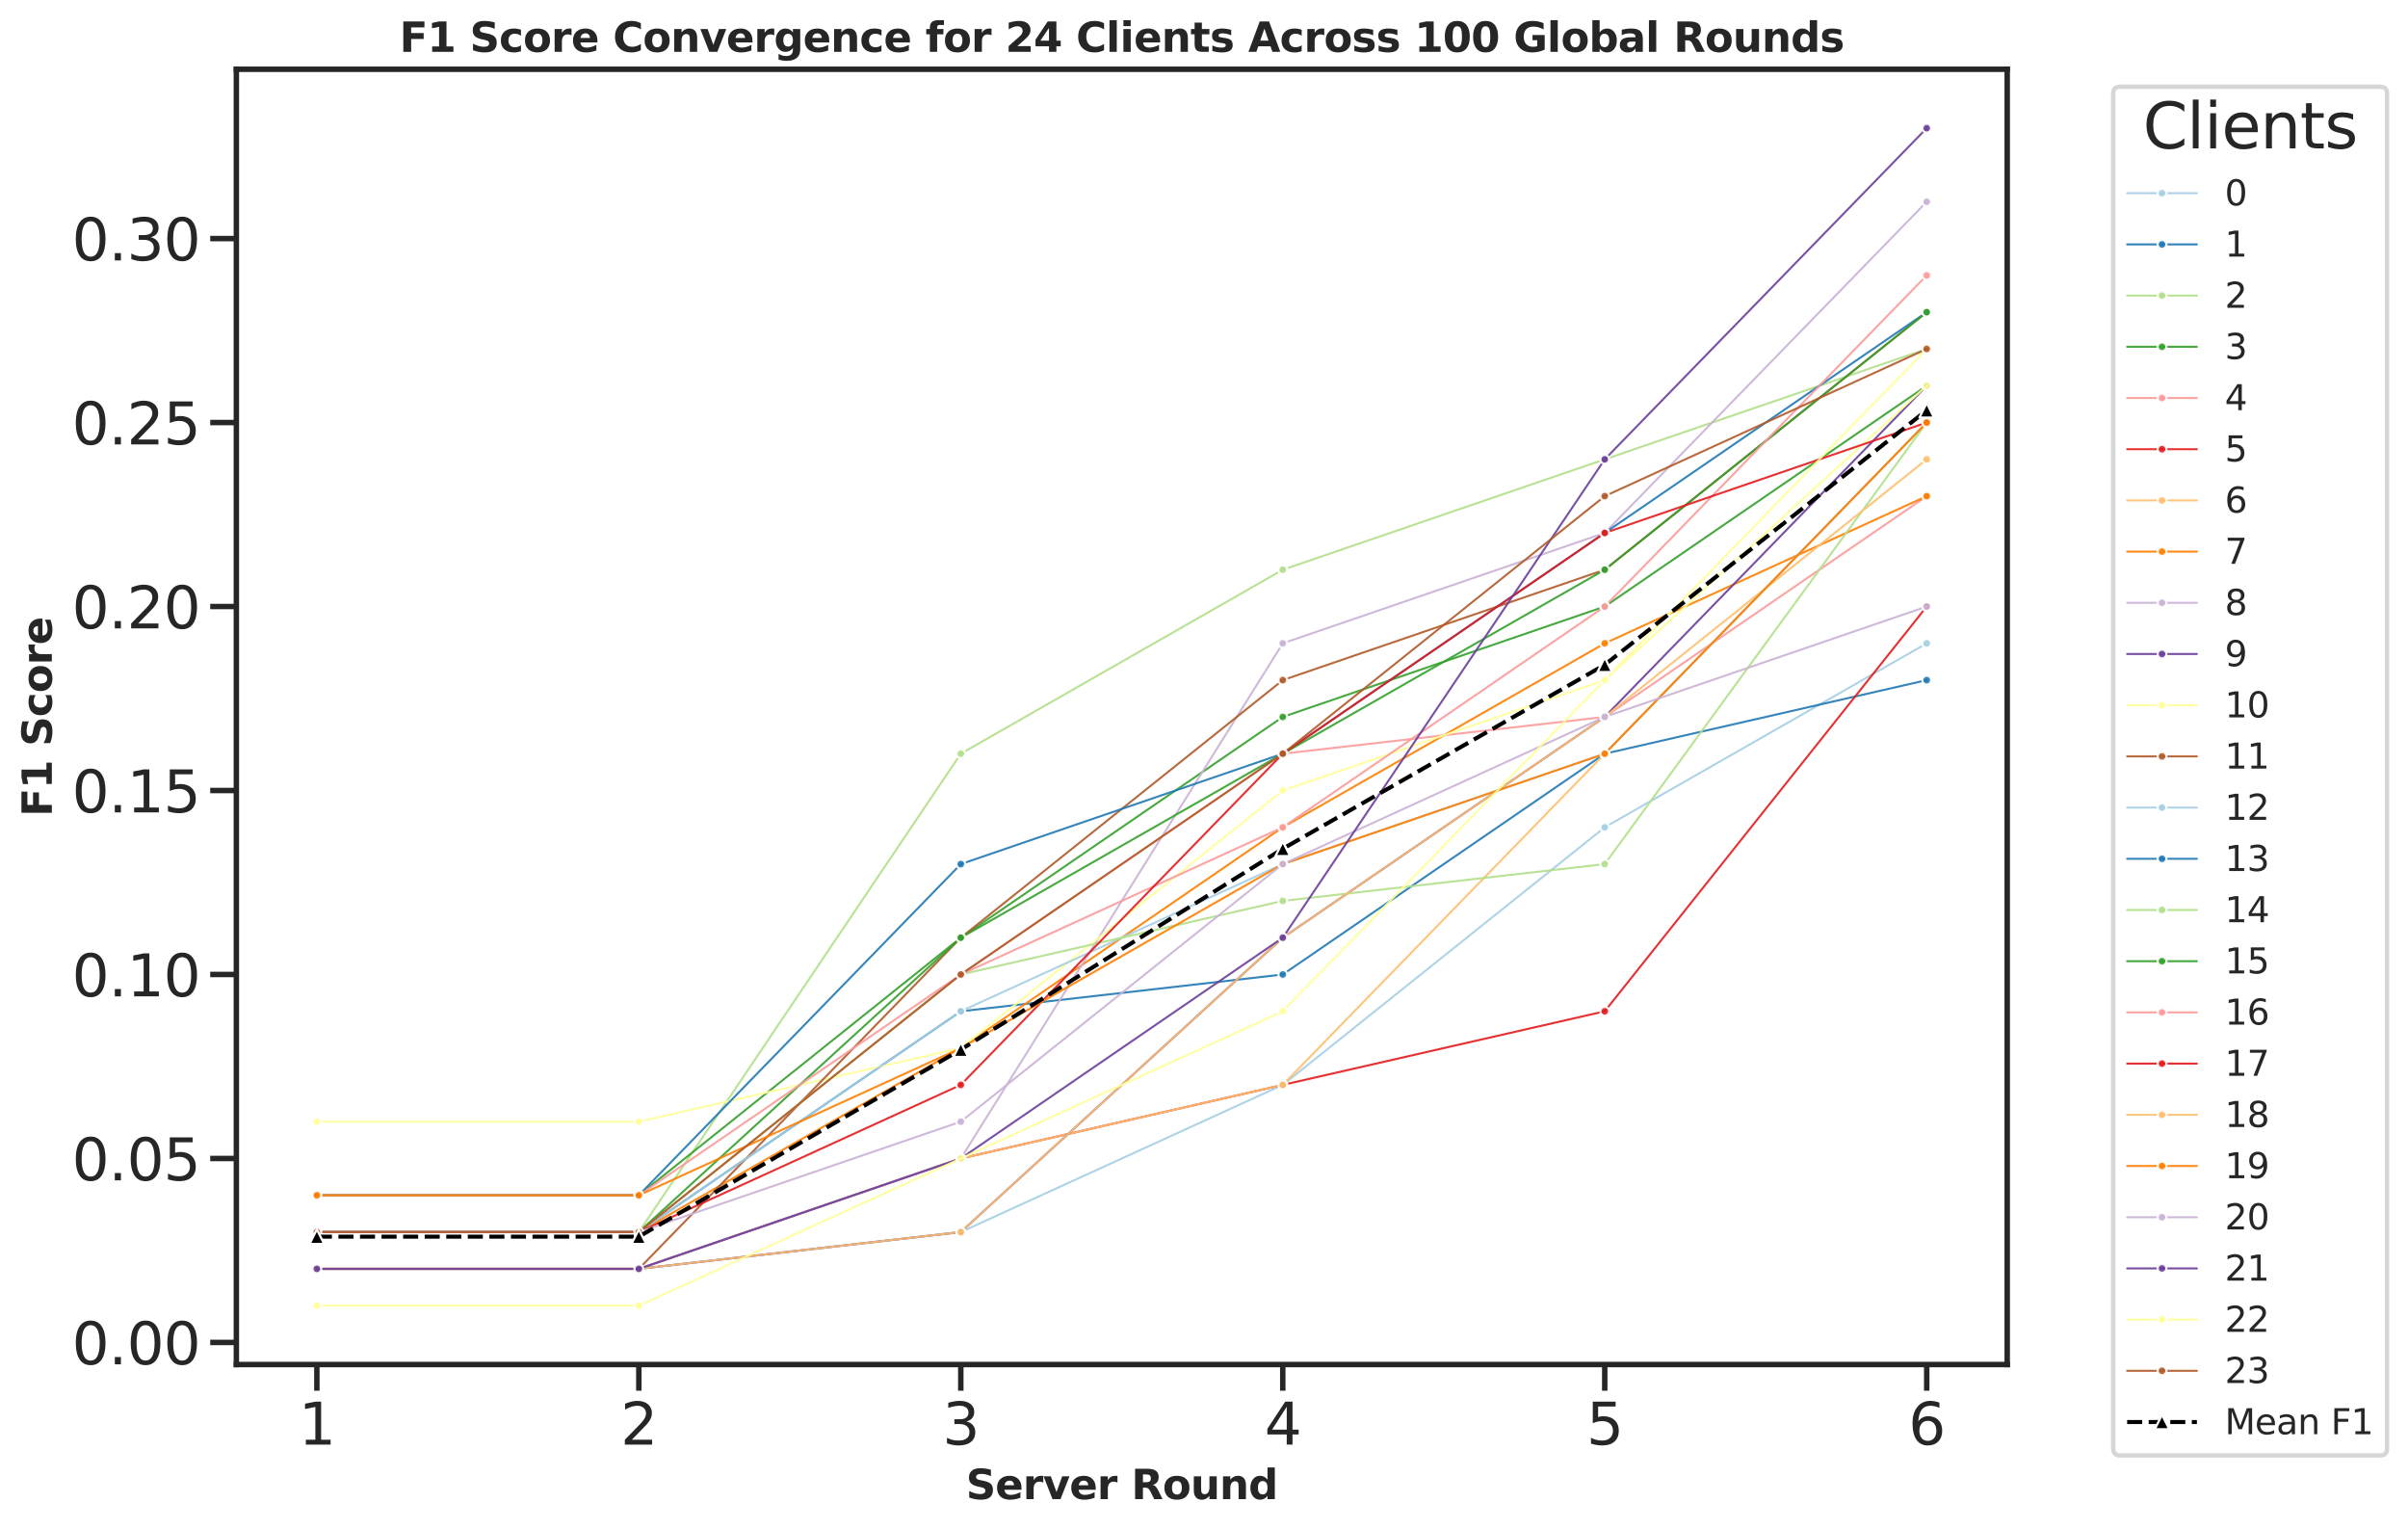 <?xml version="1.0" encoding="utf-8" standalone="no"?>
<!DOCTYPE svg PUBLIC "-//W3C//DTD SVG 1.1//EN"
  "http://www.w3.org/Graphics/SVG/1.1/DTD/svg11.dtd">
<svg xmlns:xlink="http://www.w3.org/1999/xlink" width="828.604pt" height="525.834pt" viewBox="0 0 828.604 525.834" xmlns="http://www.w3.org/2000/svg" version="1.1">
 <defs>
  <style type="text/css">*{stroke-linejoin: round; stroke-linecap: butt}</style>
 </defs>
 <g id="figure_1">
  <g id="patch_1">
   <path d="M 0 525.834 
L 828.604 525.834 
L 828.604 0 
L 0 0 
z
" style="fill: #ffffff"/>
  </g>
  <g id="axes_1">
   <g id="patch_2">
    <path d="M 81.335 469.422 
L 690.689 469.422 
L 690.689 23.838 
L 81.335 23.838 
z
" style="fill: #ffffff"/>
   </g>
   <g id="matplotlib.axis_1">
    <g id="xtick_1">
     <g id="line2d_1">
      <defs>
       <path id="mcdacc704d4" d="M 0 0 
L 0 9 
" style="stroke: #262626; stroke-width: 1.875"/>
      </defs>
      <g>
       <use xlink:href="#mcdacc704d4" x="109.033" y="469.422" style="fill: #262626; stroke: #262626; stroke-width: 1.875"/>
      </g>
     </g>
     <g id="text_1">
      <!-- 1 -->
      <g style="fill: #262626" transform="translate(102.734 496.967) scale(0.198 -0.198)">
       <defs>
        <path id="DejaVuSans-31" d="M 794 531 
L 1825 531 
L 1825 4091 
L 703 3866 
L 703 4441 
L 1819 4666 
L 2450 4666 
L 2450 531 
L 3481 531 
L 3481 0 
L 794 0 
L 794 531 
z
" transform="scale(0.016)"/>
       </defs>
       <use xlink:href="#DejaVuSans-31"/>
      </g>
     </g>
    </g>
    <g id="xtick_2">
     <g id="line2d_2">
      <g>
       <use xlink:href="#mcdacc704d4" x="219.825" y="469.422" style="fill: #262626; stroke: #262626; stroke-width: 1.875"/>
      </g>
     </g>
     <g id="text_2">
      <!-- 2 -->
      <g style="fill: #262626" transform="translate(213.526 496.967) scale(0.198 -0.198)">
       <defs>
        <path id="DejaVuSans-32" d="M 1228 531 
L 3431 531 
L 3431 0 
L 469 0 
L 469 531 
Q 828 903 1448 1529 
Q 2069 2156 2228 2338 
Q 2531 2678 2651 2914 
Q 2772 3150 2772 3378 
Q 2772 3750 2511 3984 
Q 2250 4219 1831 4219 
Q 1534 4219 1204 4116 
Q 875 4013 500 3803 
L 500 4441 
Q 881 4594 1212 4672 
Q 1544 4750 1819 4750 
Q 2544 4750 2975 4387 
Q 3406 4025 3406 3419 
Q 3406 3131 3298 2873 
Q 3191 2616 2906 2266 
Q 2828 2175 2409 1742 
Q 1991 1309 1228 531 
z
" transform="scale(0.016)"/>
       </defs>
       <use xlink:href="#DejaVuSans-32"/>
      </g>
     </g>
    </g>
    <g id="xtick_3">
     <g id="line2d_3">
      <g>
       <use xlink:href="#mcdacc704d4" x="330.616" y="469.422" style="fill: #262626; stroke: #262626; stroke-width: 1.875"/>
      </g>
     </g>
     <g id="text_3">
      <!-- 3 -->
      <g style="fill: #262626" transform="translate(324.318 496.967) scale(0.198 -0.198)">
       <defs>
        <path id="DejaVuSans-33" d="M 2597 2516 
Q 3050 2419 3304 2112 
Q 3559 1806 3559 1356 
Q 3559 666 3084 287 
Q 2609 -91 1734 -91 
Q 1441 -91 1130 -33 
Q 819 25 488 141 
L 488 750 
Q 750 597 1062 519 
Q 1375 441 1716 441 
Q 2309 441 2620 675 
Q 2931 909 2931 1356 
Q 2931 1769 2642 2001 
Q 2353 2234 1838 2234 
L 1294 2234 
L 1294 2753 
L 1863 2753 
Q 2328 2753 2575 2939 
Q 2822 3125 2822 3475 
Q 2822 3834 2567 4026 
Q 2313 4219 1838 4219 
Q 1578 4219 1281 4162 
Q 984 4106 628 3988 
L 628 4550 
Q 988 4650 1302 4700 
Q 1616 4750 1894 4750 
Q 2613 4750 3031 4423 
Q 3450 4097 3450 3541 
Q 3450 3153 3228 2886 
Q 3006 2619 2597 2516 
z
" transform="scale(0.016)"/>
       </defs>
       <use xlink:href="#DejaVuSans-33"/>
      </g>
     </g>
    </g>
    <g id="xtick_4">
     <g id="line2d_4">
      <g>
       <use xlink:href="#mcdacc704d4" x="441.408" y="469.422" style="fill: #262626; stroke: #262626; stroke-width: 1.875"/>
      </g>
     </g>
     <g id="text_4">
      <!-- 4 -->
      <g style="fill: #262626" transform="translate(435.109 496.967) scale(0.198 -0.198)">
       <defs>
        <path id="DejaVuSans-34" d="M 2419 4116 
L 825 1625 
L 2419 1625 
L 2419 4116 
z
M 2253 4666 
L 3047 4666 
L 3047 1625 
L 3713 1625 
L 3713 1100 
L 3047 1100 
L 3047 0 
L 2419 0 
L 2419 1100 
L 313 1100 
L 313 1709 
L 2253 4666 
z
" transform="scale(0.016)"/>
       </defs>
       <use xlink:href="#DejaVuSans-34"/>
      </g>
     </g>
    </g>
    <g id="xtick_5">
     <g id="line2d_5">
      <g>
       <use xlink:href="#mcdacc704d4" x="552.2" y="469.422" style="fill: #262626; stroke: #262626; stroke-width: 1.875"/>
      </g>
     </g>
     <g id="text_5">
      <!-- 5 -->
      <g style="fill: #262626" transform="translate(545.901 496.967) scale(0.198 -0.198)">
       <defs>
        <path id="DejaVuSans-35" d="M 691 4666 
L 3169 4666 
L 3169 4134 
L 1269 4134 
L 1269 2991 
Q 1406 3038 1543 3061 
Q 1681 3084 1819 3084 
Q 2600 3084 3056 2656 
Q 3513 2228 3513 1497 
Q 3513 744 3044 326 
Q 2575 -91 1722 -91 
Q 1428 -91 1123 -41 
Q 819 9 494 109 
L 494 744 
Q 775 591 1075 516 
Q 1375 441 1709 441 
Q 2250 441 2565 725 
Q 2881 1009 2881 1497 
Q 2881 1984 2565 2268 
Q 2250 2553 1709 2553 
Q 1456 2553 1204 2497 
Q 953 2441 691 2322 
L 691 4666 
z
" transform="scale(0.016)"/>
       </defs>
       <use xlink:href="#DejaVuSans-35"/>
      </g>
     </g>
    </g>
    <g id="xtick_6">
     <g id="line2d_6">
      <g>
       <use xlink:href="#mcdacc704d4" x="662.991" y="469.422" style="fill: #262626; stroke: #262626; stroke-width: 1.875"/>
      </g>
     </g>
     <g id="text_6">
      <!-- 6 -->
      <g style="fill: #262626" transform="translate(656.693 496.967) scale(0.198 -0.198)">
       <defs>
        <path id="DejaVuSans-36" d="M 2113 2584 
Q 1688 2584 1439 2293 
Q 1191 2003 1191 1497 
Q 1191 994 1439 701 
Q 1688 409 2113 409 
Q 2538 409 2786 701 
Q 3034 994 3034 1497 
Q 3034 2003 2786 2293 
Q 2538 2584 2113 2584 
z
M 3366 4563 
L 3366 3988 
Q 3128 4100 2886 4159 
Q 2644 4219 2406 4219 
Q 1781 4219 1451 3797 
Q 1122 3375 1075 2522 
Q 1259 2794 1537 2939 
Q 1816 3084 2150 3084 
Q 2853 3084 3261 2657 
Q 3669 2231 3669 1497 
Q 3669 778 3244 343 
Q 2819 -91 2113 -91 
Q 1303 -91 875 529 
Q 447 1150 447 2328 
Q 447 3434 972 4092 
Q 1497 4750 2381 4750 
Q 2619 4750 2861 4703 
Q 3103 4656 3366 4563 
z
" transform="scale(0.016)"/>
       </defs>
       <use xlink:href="#DejaVuSans-36"/>
      </g>
     </g>
    </g>
    <g id="text_7">
     <!-- Server Round -->
     <g style="fill: #262626" transform="translate(332.396 515.722) scale(0.14 -0.14)">
      <defs>
       <path id="DejaVuSans-Bold-53" d="M 3834 4519 
L 3834 3531 
Q 3450 3703 3084 3790 
Q 2719 3878 2394 3878 
Q 1963 3878 1756 3759 
Q 1550 3641 1550 3391 
Q 1550 3203 1689 3098 
Q 1828 2994 2194 2919 
L 2706 2816 
Q 3484 2659 3812 2340 
Q 4141 2022 4141 1434 
Q 4141 663 3683 286 
Q 3225 -91 2284 -91 
Q 1841 -91 1394 -6 
Q 947 78 500 244 
L 500 1259 
Q 947 1022 1364 901 
Q 1781 781 2169 781 
Q 2563 781 2772 912 
Q 2981 1044 2981 1288 
Q 2981 1506 2839 1625 
Q 2697 1744 2272 1838 
L 1806 1941 
Q 1106 2091 782 2419 
Q 459 2747 459 3303 
Q 459 4000 909 4375 
Q 1359 4750 2203 4750 
Q 2588 4750 2994 4692 
Q 3400 4634 3834 4519 
z
" transform="scale(0.016)"/>
       <path id="DejaVuSans-Bold-65" d="M 4031 1759 
L 4031 1441 
L 1416 1441 
Q 1456 1047 1700 850 
Q 1944 653 2381 653 
Q 2734 653 3104 758 
Q 3475 863 3866 1075 
L 3866 213 
Q 3469 63 3072 -14 
Q 2675 -91 2278 -91 
Q 1328 -91 801 392 
Q 275 875 275 1747 
Q 275 2603 792 3093 
Q 1309 3584 2216 3584 
Q 3041 3584 3536 3087 
Q 4031 2591 4031 1759 
z
M 2881 2131 
Q 2881 2450 2695 2645 
Q 2509 2841 2209 2841 
Q 1884 2841 1681 2658 
Q 1478 2475 1428 2131 
L 2881 2131 
z
" transform="scale(0.016)"/>
       <path id="DejaVuSans-Bold-72" d="M 3138 2547 
Q 2991 2616 2845 2648 
Q 2700 2681 2553 2681 
Q 2122 2681 1889 2404 
Q 1656 2128 1656 1613 
L 1656 0 
L 538 0 
L 538 3500 
L 1656 3500 
L 1656 2925 
Q 1872 3269 2151 3426 
Q 2431 3584 2822 3584 
Q 2878 3584 2943 3579 
Q 3009 3575 3134 3559 
L 3138 2547 
z
" transform="scale(0.016)"/>
       <path id="DejaVuSans-Bold-76" d="M 97 3500 
L 1216 3500 
L 2088 1081 
L 2956 3500 
L 4078 3500 
L 2700 0 
L 1472 0 
L 97 3500 
z
" transform="scale(0.016)"/>
       <path id="DejaVuSans-Bold-20" transform="scale(0.016)"/>
       <path id="DejaVuSans-Bold-52" d="M 2297 2597 
Q 2675 2597 2839 2737 
Q 3003 2878 3003 3200 
Q 3003 3519 2839 3656 
Q 2675 3794 2297 3794 
L 1791 3794 
L 1791 2597 
L 2297 2597 
z
M 1791 1766 
L 1791 0 
L 588 0 
L 588 4666 
L 2425 4666 
Q 3347 4666 3776 4356 
Q 4206 4047 4206 3378 
Q 4206 2916 3982 2619 
Q 3759 2322 3309 2181 
Q 3556 2125 3751 1926 
Q 3947 1728 4147 1325 
L 4800 0 
L 3519 0 
L 2950 1159 
Q 2778 1509 2601 1637 
Q 2425 1766 2131 1766 
L 1791 1766 
z
" transform="scale(0.016)"/>
       <path id="DejaVuSans-Bold-6f" d="M 2203 2784 
Q 1831 2784 1636 2517 
Q 1441 2250 1441 1747 
Q 1441 1244 1636 976 
Q 1831 709 2203 709 
Q 2569 709 2762 976 
Q 2956 1244 2956 1747 
Q 2956 2250 2762 2517 
Q 2569 2784 2203 2784 
z
M 2203 3584 
Q 3106 3584 3614 3096 
Q 4122 2609 4122 1747 
Q 4122 884 3614 396 
Q 3106 -91 2203 -91 
Q 1297 -91 786 396 
Q 275 884 275 1747 
Q 275 2609 786 3096 
Q 1297 3584 2203 3584 
z
" transform="scale(0.016)"/>
       <path id="DejaVuSans-Bold-75" d="M 500 1363 
L 500 3500 
L 1625 3500 
L 1625 3150 
Q 1625 2866 1622 2436 
Q 1619 2006 1619 1863 
Q 1619 1441 1641 1255 
Q 1663 1069 1716 984 
Q 1784 875 1895 815 
Q 2006 756 2150 756 
Q 2500 756 2700 1025 
Q 2900 1294 2900 1772 
L 2900 3500 
L 4019 3500 
L 4019 0 
L 2900 0 
L 2900 506 
Q 2647 200 2364 54 
Q 2081 -91 1741 -91 
Q 1134 -91 817 281 
Q 500 653 500 1363 
z
" transform="scale(0.016)"/>
       <path id="DejaVuSans-Bold-6e" d="M 4056 2131 
L 4056 0 
L 2931 0 
L 2931 347 
L 2931 1631 
Q 2931 2084 2911 2256 
Q 2891 2428 2841 2509 
Q 2775 2619 2662 2680 
Q 2550 2741 2406 2741 
Q 2056 2741 1856 2470 
Q 1656 2200 1656 1722 
L 1656 0 
L 538 0 
L 538 3500 
L 1656 3500 
L 1656 2988 
Q 1909 3294 2193 3439 
Q 2478 3584 2822 3584 
Q 3428 3584 3742 3212 
Q 4056 2841 4056 2131 
z
" transform="scale(0.016)"/>
       <path id="DejaVuSans-Bold-64" d="M 2919 2988 
L 2919 4863 
L 4044 4863 
L 4044 0 
L 2919 0 
L 2919 506 
Q 2688 197 2409 53 
Q 2131 -91 1766 -91 
Q 1119 -91 703 423 
Q 288 938 288 1747 
Q 288 2556 703 3070 
Q 1119 3584 1766 3584 
Q 2128 3584 2408 3439 
Q 2688 3294 2919 2988 
z
M 2181 722 
Q 2541 722 2730 984 
Q 2919 1247 2919 1747 
Q 2919 2247 2730 2509 
Q 2541 2772 2181 2772 
Q 1825 2772 1636 2509 
Q 1447 2247 1447 1747 
Q 1447 1247 1636 984 
Q 1825 722 2181 722 
z
" transform="scale(0.016)"/>
      </defs>
      <use xlink:href="#DejaVuSans-Bold-53"/>
      <use xlink:href="#DejaVuSans-Bold-65" transform="translate(72.021 0)"/>
      <use xlink:href="#DejaVuSans-Bold-72" transform="translate(139.844 0)"/>
      <use xlink:href="#DejaVuSans-Bold-76" transform="translate(189.16 0)"/>
      <use xlink:href="#DejaVuSans-Bold-65" transform="translate(254.346 0)"/>
      <use xlink:href="#DejaVuSans-Bold-72" transform="translate(322.168 0)"/>
      <use xlink:href="#DejaVuSans-Bold-20" transform="translate(371.484 0)"/>
      <use xlink:href="#DejaVuSans-Bold-52" transform="translate(406.299 0)"/>
      <use xlink:href="#DejaVuSans-Bold-6f" transform="translate(483.301 0)"/>
      <use xlink:href="#DejaVuSans-Bold-75" transform="translate(552.002 0)"/>
      <use xlink:href="#DejaVuSans-Bold-6e" transform="translate(623.193 0)"/>
      <use xlink:href="#DejaVuSans-Bold-64" transform="translate(694.385 0)"/>
     </g>
    </g>
   </g>
   <g id="matplotlib.axis_2">
    <g id="ytick_1">
     <g id="line2d_7">
      <defs>
       <path id="m38199f74fc" d="M 0 0 
L -9 0 
" style="stroke: #262626; stroke-width: 1.875"/>
      </defs>
      <g>
       <use xlink:href="#m38199f74fc" x="81.335" y="461.827" style="fill: #262626; stroke: #262626; stroke-width: 1.875"/>
      </g>
     </g>
     <g id="text_8">
      <!-- 0.00 -->
      <g style="fill: #262626" transform="translate(24.749 469.349) scale(0.198 -0.198)">
       <defs>
        <path id="DejaVuSans-30" d="M 2034 4250 
Q 1547 4250 1301 3770 
Q 1056 3291 1056 2328 
Q 1056 1369 1301 889 
Q 1547 409 2034 409 
Q 2525 409 2770 889 
Q 3016 1369 3016 2328 
Q 3016 3291 2770 3770 
Q 2525 4250 2034 4250 
z
M 2034 4750 
Q 2819 4750 3233 4129 
Q 3647 3509 3647 2328 
Q 3647 1150 3233 529 
Q 2819 -91 2034 -91 
Q 1250 -91 836 529 
Q 422 1150 422 2328 
Q 422 3509 836 4129 
Q 1250 4750 2034 4750 
z
" transform="scale(0.016)"/>
        <path id="DejaVuSans-2e" d="M 684 794 
L 1344 794 
L 1344 0 
L 684 0 
L 684 794 
z
" transform="scale(0.016)"/>
       </defs>
       <use xlink:href="#DejaVuSans-30"/>
       <use xlink:href="#DejaVuSans-2e" transform="translate(63.623 0)"/>
       <use xlink:href="#DejaVuSans-30" transform="translate(95.41 0)"/>
       <use xlink:href="#DejaVuSans-30" transform="translate(159.033 0)"/>
      </g>
     </g>
    </g>
    <g id="ytick_2">
     <g id="line2d_8">
      <g>
       <use xlink:href="#m38199f74fc" x="81.335" y="398.533" style="fill: #262626; stroke: #262626; stroke-width: 1.875"/>
      </g>
     </g>
     <g id="text_9">
      <!-- 0.05 -->
      <g style="fill: #262626" transform="translate(24.749 406.056) scale(0.198 -0.198)">
       <use xlink:href="#DejaVuSans-30"/>
       <use xlink:href="#DejaVuSans-2e" transform="translate(63.623 0)"/>
       <use xlink:href="#DejaVuSans-30" transform="translate(95.41 0)"/>
       <use xlink:href="#DejaVuSans-35" transform="translate(159.033 0)"/>
      </g>
     </g>
    </g>
    <g id="ytick_3">
     <g id="line2d_9">
      <g>
       <use xlink:href="#m38199f74fc" x="81.335" y="335.24" style="fill: #262626; stroke: #262626; stroke-width: 1.875"/>
      </g>
     </g>
     <g id="text_10">
      <!-- 0.10 -->
      <g style="fill: #262626" transform="translate(24.749 342.763) scale(0.198 -0.198)">
       <use xlink:href="#DejaVuSans-30"/>
       <use xlink:href="#DejaVuSans-2e" transform="translate(63.623 0)"/>
       <use xlink:href="#DejaVuSans-31" transform="translate(95.41 0)"/>
       <use xlink:href="#DejaVuSans-30" transform="translate(159.033 0)"/>
      </g>
     </g>
    </g>
    <g id="ytick_4">
     <g id="line2d_10">
      <g>
       <use xlink:href="#m38199f74fc" x="81.335" y="271.947" style="fill: #262626; stroke: #262626; stroke-width: 1.875"/>
      </g>
     </g>
     <g id="text_11">
      <!-- 0.15 -->
      <g style="fill: #262626" transform="translate(24.749 279.47) scale(0.198 -0.198)">
       <use xlink:href="#DejaVuSans-30"/>
       <use xlink:href="#DejaVuSans-2e" transform="translate(63.623 0)"/>
       <use xlink:href="#DejaVuSans-31" transform="translate(95.41 0)"/>
       <use xlink:href="#DejaVuSans-35" transform="translate(159.033 0)"/>
      </g>
     </g>
    </g>
    <g id="ytick_5">
     <g id="line2d_11">
      <g>
       <use xlink:href="#m38199f74fc" x="81.335" y="208.654" style="fill: #262626; stroke: #262626; stroke-width: 1.875"/>
      </g>
     </g>
     <g id="text_12">
      <!-- 0.20 -->
      <g style="fill: #262626" transform="translate(24.749 216.176) scale(0.198 -0.198)">
       <use xlink:href="#DejaVuSans-30"/>
       <use xlink:href="#DejaVuSans-2e" transform="translate(63.623 0)"/>
       <use xlink:href="#DejaVuSans-32" transform="translate(95.41 0)"/>
       <use xlink:href="#DejaVuSans-30" transform="translate(159.033 0)"/>
      </g>
     </g>
    </g>
    <g id="ytick_6">
     <g id="line2d_12">
      <g>
       <use xlink:href="#m38199f74fc" x="81.335" y="145.361" style="fill: #262626; stroke: #262626; stroke-width: 1.875"/>
      </g>
     </g>
     <g id="text_13">
      <!-- 0.25 -->
      <g style="fill: #262626" transform="translate(24.749 152.883) scale(0.198 -0.198)">
       <use xlink:href="#DejaVuSans-30"/>
       <use xlink:href="#DejaVuSans-2e" transform="translate(63.623 0)"/>
       <use xlink:href="#DejaVuSans-32" transform="translate(95.41 0)"/>
       <use xlink:href="#DejaVuSans-35" transform="translate(159.033 0)"/>
      </g>
     </g>
    </g>
    <g id="ytick_7">
     <g id="line2d_13">
      <g>
       <use xlink:href="#m38199f74fc" x="81.335" y="82.068" style="fill: #262626; stroke: #262626; stroke-width: 1.875"/>
      </g>
     </g>
     <g id="text_14">
      <!-- 0.30 -->
      <g style="fill: #262626" transform="translate(24.749 89.59) scale(0.198 -0.198)">
       <use xlink:href="#DejaVuSans-30"/>
       <use xlink:href="#DejaVuSans-2e" transform="translate(63.623 0)"/>
       <use xlink:href="#DejaVuSans-33" transform="translate(95.41 0)"/>
       <use xlink:href="#DejaVuSans-30" transform="translate(159.033 0)"/>
      </g>
     </g>
    </g>
    <g id="text_15">
     <!-- F1 Score -->
     <g style="fill: #262626" transform="translate(17.838 280.919) rotate(-90) scale(0.14 -0.14)">
      <defs>
       <path id="DejaVuSans-Bold-46" d="M 588 4666 
L 3834 4666 
L 3834 3756 
L 1791 3756 
L 1791 2888 
L 3713 2888 
L 3713 1978 
L 1791 1978 
L 1791 0 
L 588 0 
L 588 4666 
z
" transform="scale(0.016)"/>
       <path id="DejaVuSans-Bold-31" d="M 750 831 
L 1813 831 
L 1813 3847 
L 722 3622 
L 722 4441 
L 1806 4666 
L 2950 4666 
L 2950 831 
L 4013 831 
L 4013 0 
L 750 0 
L 750 831 
z
" transform="scale(0.016)"/>
       <path id="DejaVuSans-Bold-63" d="M 3366 3391 
L 3366 2478 
Q 3138 2634 2908 2709 
Q 2678 2784 2431 2784 
Q 1963 2784 1702 2511 
Q 1441 2238 1441 1747 
Q 1441 1256 1702 982 
Q 1963 709 2431 709 
Q 2694 709 2930 787 
Q 3166 866 3366 1019 
L 3366 103 
Q 3103 6 2833 -42 
Q 2563 -91 2291 -91 
Q 1344 -91 809 395 
Q 275 881 275 1747 
Q 275 2613 809 3098 
Q 1344 3584 2291 3584 
Q 2566 3584 2833 3536 
Q 3100 3488 3366 3391 
z
" transform="scale(0.016)"/>
      </defs>
      <use xlink:href="#DejaVuSans-Bold-46"/>
      <use xlink:href="#DejaVuSans-Bold-31" transform="translate(68.311 0)"/>
      <use xlink:href="#DejaVuSans-Bold-20" transform="translate(137.891 0)"/>
      <use xlink:href="#DejaVuSans-Bold-53" transform="translate(172.705 0)"/>
      <use xlink:href="#DejaVuSans-Bold-63" transform="translate(244.727 0)"/>
      <use xlink:href="#DejaVuSans-Bold-6f" transform="translate(304.004 0)"/>
      <use xlink:href="#DejaVuSans-Bold-72" transform="translate(372.705 0)"/>
      <use xlink:href="#DejaVuSans-Bold-65" transform="translate(422.021 0)"/>
     </g>
    </g>
   </g>
   <g id="FillBetweenPolyCollection_1"/>
   <g id="FillBetweenPolyCollection_2"/>
   <g id="FillBetweenPolyCollection_3"/>
   <g id="FillBetweenPolyCollection_4"/>
   <g id="FillBetweenPolyCollection_5"/>
   <g id="FillBetweenPolyCollection_6"/>
   <g id="FillBetweenPolyCollection_7"/>
   <g id="FillBetweenPolyCollection_8"/>
   <g id="FillBetweenPolyCollection_9"/>
   <g id="FillBetweenPolyCollection_10"/>
   <g id="FillBetweenPolyCollection_11"/>
   <g id="FillBetweenPolyCollection_12"/>
   <g id="FillBetweenPolyCollection_13"/>
   <g id="FillBetweenPolyCollection_14"/>
   <g id="FillBetweenPolyCollection_15"/>
   <g id="FillBetweenPolyCollection_16"/>
   <g id="FillBetweenPolyCollection_17"/>
   <g id="FillBetweenPolyCollection_18"/>
   <g id="FillBetweenPolyCollection_19"/>
   <g id="FillBetweenPolyCollection_20"/>
   <g id="FillBetweenPolyCollection_21"/>
   <g id="FillBetweenPolyCollection_22"/>
   <g id="FillBetweenPolyCollection_23"/>
   <g id="FillBetweenPolyCollection_24"/>
   <g id="FillBetweenPolyCollection_25"/>
   <g id="line2d_14">
    <path d="M 109.033 436.509 
L 219.825 436.509 
L 330.616 423.851 
L 441.408 373.216 
L 552.2 284.606 
L 662.991 221.313 
" clip-path="url(#p386867a5c2)" style="fill: none; stroke: #a6cee3; stroke-opacity: 0.9; stroke-width: 0.7; stroke-linecap: round"/>
    <defs>
     <path id="m05c9df7c1f" d="M 0 1.5 
C 0.398 1.5 0.779 1.342 1.061 1.061 
C 1.342 0.779 1.5 0.398 1.5 0 
C 1.5 -0.398 1.342 -0.779 1.061 -1.061 
C 0.779 -1.342 0.398 -1.5 0 -1.5 
C -0.398 -1.5 -0.779 -1.342 -1.061 -1.061 
C -1.342 -0.779 -1.5 -0.398 -1.5 0 
C -1.5 0.398 -1.342 0.779 -1.061 1.061 
C -0.779 1.342 -0.398 1.5 0 1.5 
z
" style="stroke: #ffffff; stroke-opacity: 0.9; stroke-width: 0.75"/>
    </defs>
    <g clip-path="url(#p386867a5c2)">
     <use xlink:href="#m05c9df7c1f" x="109.033" y="436.509" style="fill: #a6cee3; fill-opacity: 0.9; stroke: #ffffff; stroke-opacity: 0.9; stroke-width: 0.75"/>
     <use xlink:href="#m05c9df7c1f" x="219.825" y="436.509" style="fill: #a6cee3; fill-opacity: 0.9; stroke: #ffffff; stroke-opacity: 0.9; stroke-width: 0.75"/>
     <use xlink:href="#m05c9df7c1f" x="330.616" y="423.851" style="fill: #a6cee3; fill-opacity: 0.9; stroke: #ffffff; stroke-opacity: 0.9; stroke-width: 0.75"/>
     <use xlink:href="#m05c9df7c1f" x="441.408" y="373.216" style="fill: #a6cee3; fill-opacity: 0.9; stroke: #ffffff; stroke-opacity: 0.9; stroke-width: 0.75"/>
     <use xlink:href="#m05c9df7c1f" x="552.2" y="284.606" style="fill: #a6cee3; fill-opacity: 0.9; stroke: #ffffff; stroke-opacity: 0.9; stroke-width: 0.75"/>
     <use xlink:href="#m05c9df7c1f" x="662.991" y="221.313" style="fill: #a6cee3; fill-opacity: 0.9; stroke: #ffffff; stroke-opacity: 0.9; stroke-width: 0.75"/>
    </g>
   </g>
   <g id="line2d_15">
    <path d="M 109.033 423.851 
L 219.825 423.851 
L 330.616 347.899 
L 441.408 335.24 
L 552.2 259.288 
L 662.991 233.971 
" clip-path="url(#p386867a5c2)" style="fill: none; stroke: #1f78b4; stroke-opacity: 0.9; stroke-width: 0.7; stroke-linecap: round"/>
    <defs>
     <path id="m5a5e22017a" d="M 0 1.5 
C 0.398 1.5 0.779 1.342 1.061 1.061 
C 1.342 0.779 1.5 0.398 1.5 0 
C 1.5 -0.398 1.342 -0.779 1.061 -1.061 
C 0.779 -1.342 0.398 -1.5 0 -1.5 
C -0.398 -1.5 -0.779 -1.342 -1.061 -1.061 
C -1.342 -0.779 -1.5 -0.398 -1.5 0 
C -1.5 0.398 -1.342 0.779 -1.061 1.061 
C -0.779 1.342 -0.398 1.5 0 1.5 
z
" style="stroke: #ffffff; stroke-opacity: 0.9; stroke-width: 0.75"/>
    </defs>
    <g clip-path="url(#p386867a5c2)">
     <use xlink:href="#m5a5e22017a" x="109.033" y="423.851" style="fill: #1f78b4; fill-opacity: 0.9; stroke: #ffffff; stroke-opacity: 0.9; stroke-width: 0.75"/>
     <use xlink:href="#m5a5e22017a" x="219.825" y="423.851" style="fill: #1f78b4; fill-opacity: 0.9; stroke: #ffffff; stroke-opacity: 0.9; stroke-width: 0.75"/>
     <use xlink:href="#m5a5e22017a" x="330.616" y="347.899" style="fill: #1f78b4; fill-opacity: 0.9; stroke: #ffffff; stroke-opacity: 0.9; stroke-width: 0.75"/>
     <use xlink:href="#m5a5e22017a" x="441.408" y="335.24" style="fill: #1f78b4; fill-opacity: 0.9; stroke: #ffffff; stroke-opacity: 0.9; stroke-width: 0.75"/>
     <use xlink:href="#m5a5e22017a" x="552.2" y="259.288" style="fill: #1f78b4; fill-opacity: 0.9; stroke: #ffffff; stroke-opacity: 0.9; stroke-width: 0.75"/>
     <use xlink:href="#m5a5e22017a" x="662.991" y="233.971" style="fill: #1f78b4; fill-opacity: 0.9; stroke: #ffffff; stroke-opacity: 0.9; stroke-width: 0.75"/>
    </g>
   </g>
   <g id="line2d_16">
    <path d="M 109.033 423.851 
L 219.825 423.851 
L 330.616 259.288 
L 441.408 195.995 
L 552.2 158.019 
L 662.991 120.043 
" clip-path="url(#p386867a5c2)" style="fill: none; stroke: #b2df8a; stroke-opacity: 0.9; stroke-width: 0.7; stroke-linecap: round"/>
    <defs>
     <path id="m14a587cd02" d="M 0 1.5 
C 0.398 1.5 0.779 1.342 1.061 1.061 
C 1.342 0.779 1.5 0.398 1.5 0 
C 1.5 -0.398 1.342 -0.779 1.061 -1.061 
C 0.779 -1.342 0.398 -1.5 0 -1.5 
C -0.398 -1.5 -0.779 -1.342 -1.061 -1.061 
C -1.342 -0.779 -1.5 -0.398 -1.5 0 
C -1.5 0.398 -1.342 0.779 -1.061 1.061 
C -0.779 1.342 -0.398 1.5 0 1.5 
z
" style="stroke: #ffffff; stroke-opacity: 0.9; stroke-width: 0.75"/>
    </defs>
    <g clip-path="url(#p386867a5c2)">
     <use xlink:href="#m14a587cd02" x="109.033" y="423.851" style="fill: #b2df8a; fill-opacity: 0.9; stroke: #ffffff; stroke-opacity: 0.9; stroke-width: 0.75"/>
     <use xlink:href="#m14a587cd02" x="219.825" y="423.851" style="fill: #b2df8a; fill-opacity: 0.9; stroke: #ffffff; stroke-opacity: 0.9; stroke-width: 0.75"/>
     <use xlink:href="#m14a587cd02" x="330.616" y="259.288" style="fill: #b2df8a; fill-opacity: 0.9; stroke: #ffffff; stroke-opacity: 0.9; stroke-width: 0.75"/>
     <use xlink:href="#m14a587cd02" x="441.408" y="195.995" style="fill: #b2df8a; fill-opacity: 0.9; stroke: #ffffff; stroke-opacity: 0.9; stroke-width: 0.75"/>
     <use xlink:href="#m14a587cd02" x="552.2" y="158.019" style="fill: #b2df8a; fill-opacity: 0.9; stroke: #ffffff; stroke-opacity: 0.9; stroke-width: 0.75"/>
     <use xlink:href="#m14a587cd02" x="662.991" y="120.043" style="fill: #b2df8a; fill-opacity: 0.9; stroke: #ffffff; stroke-opacity: 0.9; stroke-width: 0.75"/>
    </g>
   </g>
   <g id="line2d_17">
    <path d="M 109.033 411.192 
L 219.825 411.192 
L 330.616 322.582 
L 441.408 246.63 
L 552.2 208.654 
L 662.991 132.702 
" clip-path="url(#p386867a5c2)" style="fill: none; stroke: #33a02c; stroke-opacity: 0.9; stroke-width: 0.7; stroke-linecap: round"/>
    <defs>
     <path id="m2bbab20655" d="M 0 1.5 
C 0.398 1.5 0.779 1.342 1.061 1.061 
C 1.342 0.779 1.5 0.398 1.5 0 
C 1.5 -0.398 1.342 -0.779 1.061 -1.061 
C 0.779 -1.342 0.398 -1.5 0 -1.5 
C -0.398 -1.5 -0.779 -1.342 -1.061 -1.061 
C -1.342 -0.779 -1.5 -0.398 -1.5 0 
C -1.5 0.398 -1.342 0.779 -1.061 1.061 
C -0.779 1.342 -0.398 1.5 0 1.5 
z
" style="stroke: #ffffff; stroke-opacity: 0.9; stroke-width: 0.75"/>
    </defs>
    <g clip-path="url(#p386867a5c2)">
     <use xlink:href="#m2bbab20655" x="109.033" y="411.192" style="fill: #33a02c; fill-opacity: 0.9; stroke: #ffffff; stroke-opacity: 0.9; stroke-width: 0.75"/>
     <use xlink:href="#m2bbab20655" x="219.825" y="411.192" style="fill: #33a02c; fill-opacity: 0.9; stroke: #ffffff; stroke-opacity: 0.9; stroke-width: 0.75"/>
     <use xlink:href="#m2bbab20655" x="330.616" y="322.582" style="fill: #33a02c; fill-opacity: 0.9; stroke: #ffffff; stroke-opacity: 0.9; stroke-width: 0.75"/>
     <use xlink:href="#m2bbab20655" x="441.408" y="246.63" style="fill: #33a02c; fill-opacity: 0.9; stroke: #ffffff; stroke-opacity: 0.9; stroke-width: 0.75"/>
     <use xlink:href="#m2bbab20655" x="552.2" y="208.654" style="fill: #33a02c; fill-opacity: 0.9; stroke: #ffffff; stroke-opacity: 0.9; stroke-width: 0.75"/>
     <use xlink:href="#m2bbab20655" x="662.991" y="132.702" style="fill: #33a02c; fill-opacity: 0.9; stroke: #ffffff; stroke-opacity: 0.9; stroke-width: 0.75"/>
    </g>
   </g>
   <g id="line2d_18">
    <path d="M 109.033 423.851 
L 219.825 423.851 
L 330.616 335.24 
L 441.408 259.288 
L 552.2 246.63 
L 662.991 170.678 
" clip-path="url(#p386867a5c2)" style="fill: none; stroke: #fb9a99; stroke-opacity: 0.9; stroke-width: 0.7; stroke-linecap: round"/>
    <defs>
     <path id="md5016e74be" d="M 0 1.5 
C 0.398 1.5 0.779 1.342 1.061 1.061 
C 1.342 0.779 1.5 0.398 1.5 0 
C 1.5 -0.398 1.342 -0.779 1.061 -1.061 
C 0.779 -1.342 0.398 -1.5 0 -1.5 
C -0.398 -1.5 -0.779 -1.342 -1.061 -1.061 
C -1.342 -0.779 -1.5 -0.398 -1.5 0 
C -1.5 0.398 -1.342 0.779 -1.061 1.061 
C -0.779 1.342 -0.398 1.5 0 1.5 
z
" style="stroke: #ffffff; stroke-opacity: 0.9; stroke-width: 0.75"/>
    </defs>
    <g clip-path="url(#p386867a5c2)">
     <use xlink:href="#md5016e74be" x="109.033" y="423.851" style="fill: #fb9a99; fill-opacity: 0.9; stroke: #ffffff; stroke-opacity: 0.9; stroke-width: 0.75"/>
     <use xlink:href="#md5016e74be" x="219.825" y="423.851" style="fill: #fb9a99; fill-opacity: 0.9; stroke: #ffffff; stroke-opacity: 0.9; stroke-width: 0.75"/>
     <use xlink:href="#md5016e74be" x="330.616" y="335.24" style="fill: #fb9a99; fill-opacity: 0.9; stroke: #ffffff; stroke-opacity: 0.9; stroke-width: 0.75"/>
     <use xlink:href="#md5016e74be" x="441.408" y="259.288" style="fill: #fb9a99; fill-opacity: 0.9; stroke: #ffffff; stroke-opacity: 0.9; stroke-width: 0.75"/>
     <use xlink:href="#md5016e74be" x="552.2" y="246.63" style="fill: #fb9a99; fill-opacity: 0.9; stroke: #ffffff; stroke-opacity: 0.9; stroke-width: 0.75"/>
     <use xlink:href="#md5016e74be" x="662.991" y="170.678" style="fill: #fb9a99; fill-opacity: 0.9; stroke: #ffffff; stroke-opacity: 0.9; stroke-width: 0.75"/>
    </g>
   </g>
   <g id="line2d_19">
    <path d="M 109.033 436.509 
L 219.825 436.509 
L 330.616 398.533 
L 441.408 373.216 
L 552.2 347.899 
L 662.991 208.654 
" clip-path="url(#p386867a5c2)" style="fill: none; stroke: #e31a1c; stroke-opacity: 0.9; stroke-width: 0.7; stroke-linecap: round"/>
    <defs>
     <path id="m5bb4a23c03" d="M 0 1.5 
C 0.398 1.5 0.779 1.342 1.061 1.061 
C 1.342 0.779 1.5 0.398 1.5 0 
C 1.5 -0.398 1.342 -0.779 1.061 -1.061 
C 0.779 -1.342 0.398 -1.5 0 -1.5 
C -0.398 -1.5 -0.779 -1.342 -1.061 -1.061 
C -1.342 -0.779 -1.5 -0.398 -1.5 0 
C -1.5 0.398 -1.342 0.779 -1.061 1.061 
C -0.779 1.342 -0.398 1.5 0 1.5 
z
" style="stroke: #ffffff; stroke-opacity: 0.9; stroke-width: 0.75"/>
    </defs>
    <g clip-path="url(#p386867a5c2)">
     <use xlink:href="#m5bb4a23c03" x="109.033" y="436.509" style="fill: #e31a1c; fill-opacity: 0.9; stroke: #ffffff; stroke-opacity: 0.9; stroke-width: 0.75"/>
     <use xlink:href="#m5bb4a23c03" x="219.825" y="436.509" style="fill: #e31a1c; fill-opacity: 0.9; stroke: #ffffff; stroke-opacity: 0.9; stroke-width: 0.75"/>
     <use xlink:href="#m5bb4a23c03" x="330.616" y="398.533" style="fill: #e31a1c; fill-opacity: 0.9; stroke: #ffffff; stroke-opacity: 0.9; stroke-width: 0.75"/>
     <use xlink:href="#m5bb4a23c03" x="441.408" y="373.216" style="fill: #e31a1c; fill-opacity: 0.9; stroke: #ffffff; stroke-opacity: 0.9; stroke-width: 0.75"/>
     <use xlink:href="#m5bb4a23c03" x="552.2" y="347.899" style="fill: #e31a1c; fill-opacity: 0.9; stroke: #ffffff; stroke-opacity: 0.9; stroke-width: 0.75"/>
     <use xlink:href="#m5bb4a23c03" x="662.991" y="208.654" style="fill: #e31a1c; fill-opacity: 0.9; stroke: #ffffff; stroke-opacity: 0.9; stroke-width: 0.75"/>
    </g>
   </g>
   <g id="line2d_20">
    <path d="M 109.033 436.509 
L 219.825 436.509 
L 330.616 398.533 
L 441.408 373.216 
L 552.2 259.288 
L 662.991 145.361 
" clip-path="url(#p386867a5c2)" style="fill: none; stroke: #fdbf6f; stroke-opacity: 0.9; stroke-width: 0.7; stroke-linecap: round"/>
    <defs>
     <path id="m175c596b48" d="M 0 1.5 
C 0.398 1.5 0.779 1.342 1.061 1.061 
C 1.342 0.779 1.5 0.398 1.5 0 
C 1.5 -0.398 1.342 -0.779 1.061 -1.061 
C 0.779 -1.342 0.398 -1.5 0 -1.5 
C -0.398 -1.5 -0.779 -1.342 -1.061 -1.061 
C -1.342 -0.779 -1.5 -0.398 -1.5 0 
C -1.5 0.398 -1.342 0.779 -1.061 1.061 
C -0.779 1.342 -0.398 1.5 0 1.5 
z
" style="stroke: #ffffff; stroke-opacity: 0.9; stroke-width: 0.75"/>
    </defs>
    <g clip-path="url(#p386867a5c2)">
     <use xlink:href="#m175c596b48" x="109.033" y="436.509" style="fill: #fdbf6f; fill-opacity: 0.9; stroke: #ffffff; stroke-opacity: 0.9; stroke-width: 0.75"/>
     <use xlink:href="#m175c596b48" x="219.825" y="436.509" style="fill: #fdbf6f; fill-opacity: 0.9; stroke: #ffffff; stroke-opacity: 0.9; stroke-width: 0.75"/>
     <use xlink:href="#m175c596b48" x="330.616" y="398.533" style="fill: #fdbf6f; fill-opacity: 0.9; stroke: #ffffff; stroke-opacity: 0.9; stroke-width: 0.75"/>
     <use xlink:href="#m175c596b48" x="441.408" y="373.216" style="fill: #fdbf6f; fill-opacity: 0.9; stroke: #ffffff; stroke-opacity: 0.9; stroke-width: 0.75"/>
     <use xlink:href="#m175c596b48" x="552.2" y="259.288" style="fill: #fdbf6f; fill-opacity: 0.9; stroke: #ffffff; stroke-opacity: 0.9; stroke-width: 0.75"/>
     <use xlink:href="#m175c596b48" x="662.991" y="145.361" style="fill: #fdbf6f; fill-opacity: 0.9; stroke: #ffffff; stroke-opacity: 0.9; stroke-width: 0.75"/>
    </g>
   </g>
   <g id="line2d_21">
    <path d="M 109.033 423.851 
L 219.825 423.851 
L 330.616 360.558 
L 441.408 284.606 
L 552.2 221.313 
L 662.991 170.678 
" clip-path="url(#p386867a5c2)" style="fill: none; stroke: #ff7f00; stroke-opacity: 0.9; stroke-width: 0.7; stroke-linecap: round"/>
    <defs>
     <path id="m3b010fa5ed" d="M 0 1.5 
C 0.398 1.5 0.779 1.342 1.061 1.061 
C 1.342 0.779 1.5 0.398 1.5 0 
C 1.5 -0.398 1.342 -0.779 1.061 -1.061 
C 0.779 -1.342 0.398 -1.5 0 -1.5 
C -0.398 -1.5 -0.779 -1.342 -1.061 -1.061 
C -1.342 -0.779 -1.5 -0.398 -1.5 0 
C -1.5 0.398 -1.342 0.779 -1.061 1.061 
C -0.779 1.342 -0.398 1.5 0 1.5 
z
" style="stroke: #ffffff; stroke-opacity: 0.9; stroke-width: 0.75"/>
    </defs>
    <g clip-path="url(#p386867a5c2)">
     <use xlink:href="#m3b010fa5ed" x="109.033" y="423.851" style="fill: #ff7f00; fill-opacity: 0.9; stroke: #ffffff; stroke-opacity: 0.9; stroke-width: 0.75"/>
     <use xlink:href="#m3b010fa5ed" x="219.825" y="423.851" style="fill: #ff7f00; fill-opacity: 0.9; stroke: #ffffff; stroke-opacity: 0.9; stroke-width: 0.75"/>
     <use xlink:href="#m3b010fa5ed" x="330.616" y="360.558" style="fill: #ff7f00; fill-opacity: 0.9; stroke: #ffffff; stroke-opacity: 0.9; stroke-width: 0.75"/>
     <use xlink:href="#m3b010fa5ed" x="441.408" y="284.606" style="fill: #ff7f00; fill-opacity: 0.9; stroke: #ffffff; stroke-opacity: 0.9; stroke-width: 0.75"/>
     <use xlink:href="#m3b010fa5ed" x="552.2" y="221.313" style="fill: #ff7f00; fill-opacity: 0.9; stroke: #ffffff; stroke-opacity: 0.9; stroke-width: 0.75"/>
     <use xlink:href="#m3b010fa5ed" x="662.991" y="170.678" style="fill: #ff7f00; fill-opacity: 0.9; stroke: #ffffff; stroke-opacity: 0.9; stroke-width: 0.75"/>
    </g>
   </g>
   <g id="line2d_22">
    <path d="M 109.033 436.509 
L 219.825 436.509 
L 330.616 398.533 
L 441.408 221.313 
L 552.2 183.337 
L 662.991 69.409 
" clip-path="url(#p386867a5c2)" style="fill: none; stroke: #cab2d6; stroke-opacity: 0.9; stroke-width: 0.7; stroke-linecap: round"/>
    <defs>
     <path id="mec2ffd19fc" d="M 0 1.5 
C 0.398 1.5 0.779 1.342 1.061 1.061 
C 1.342 0.779 1.5 0.398 1.5 0 
C 1.5 -0.398 1.342 -0.779 1.061 -1.061 
C 0.779 -1.342 0.398 -1.5 0 -1.5 
C -0.398 -1.5 -0.779 -1.342 -1.061 -1.061 
C -1.342 -0.779 -1.5 -0.398 -1.5 0 
C -1.5 0.398 -1.342 0.779 -1.061 1.061 
C -0.779 1.342 -0.398 1.5 0 1.5 
z
" style="stroke: #ffffff; stroke-opacity: 0.9; stroke-width: 0.75"/>
    </defs>
    <g clip-path="url(#p386867a5c2)">
     <use xlink:href="#mec2ffd19fc" x="109.033" y="436.509" style="fill: #cab2d6; fill-opacity: 0.9; stroke: #ffffff; stroke-opacity: 0.9; stroke-width: 0.75"/>
     <use xlink:href="#mec2ffd19fc" x="219.825" y="436.509" style="fill: #cab2d6; fill-opacity: 0.9; stroke: #ffffff; stroke-opacity: 0.9; stroke-width: 0.75"/>
     <use xlink:href="#mec2ffd19fc" x="330.616" y="398.533" style="fill: #cab2d6; fill-opacity: 0.9; stroke: #ffffff; stroke-opacity: 0.9; stroke-width: 0.75"/>
     <use xlink:href="#mec2ffd19fc" x="441.408" y="221.313" style="fill: #cab2d6; fill-opacity: 0.9; stroke: #ffffff; stroke-opacity: 0.9; stroke-width: 0.75"/>
     <use xlink:href="#mec2ffd19fc" x="552.2" y="183.337" style="fill: #cab2d6; fill-opacity: 0.9; stroke: #ffffff; stroke-opacity: 0.9; stroke-width: 0.75"/>
     <use xlink:href="#mec2ffd19fc" x="662.991" y="69.409" style="fill: #cab2d6; fill-opacity: 0.9; stroke: #ffffff; stroke-opacity: 0.9; stroke-width: 0.75"/>
    </g>
   </g>
   <g id="line2d_23">
    <path d="M 109.033 436.509 
L 219.825 436.509 
L 330.616 423.851 
L 441.408 322.582 
L 552.2 246.63 
L 662.991 132.702 
" clip-path="url(#p386867a5c2)" style="fill: none; stroke: #6a3d9a; stroke-opacity: 0.9; stroke-width: 0.7; stroke-linecap: round"/>
    <defs>
     <path id="mc5833a14fc" d="M 0 1.5 
C 0.398 1.5 0.779 1.342 1.061 1.061 
C 1.342 0.779 1.5 0.398 1.5 0 
C 1.5 -0.398 1.342 -0.779 1.061 -1.061 
C 0.779 -1.342 0.398 -1.5 0 -1.5 
C -0.398 -1.5 -0.779 -1.342 -1.061 -1.061 
C -1.342 -0.779 -1.5 -0.398 -1.5 0 
C -1.5 0.398 -1.342 0.779 -1.061 1.061 
C -0.779 1.342 -0.398 1.5 0 1.5 
z
" style="stroke: #ffffff; stroke-opacity: 0.9; stroke-width: 0.75"/>
    </defs>
    <g clip-path="url(#p386867a5c2)">
     <use xlink:href="#mc5833a14fc" x="109.033" y="436.509" style="fill: #6a3d9a; fill-opacity: 0.9; stroke: #ffffff; stroke-opacity: 0.9; stroke-width: 0.75"/>
     <use xlink:href="#mc5833a14fc" x="219.825" y="436.509" style="fill: #6a3d9a; fill-opacity: 0.9; stroke: #ffffff; stroke-opacity: 0.9; stroke-width: 0.75"/>
     <use xlink:href="#mc5833a14fc" x="330.616" y="423.851" style="fill: #6a3d9a; fill-opacity: 0.9; stroke: #ffffff; stroke-opacity: 0.9; stroke-width: 0.75"/>
     <use xlink:href="#mc5833a14fc" x="441.408" y="322.582" style="fill: #6a3d9a; fill-opacity: 0.9; stroke: #ffffff; stroke-opacity: 0.9; stroke-width: 0.75"/>
     <use xlink:href="#mc5833a14fc" x="552.2" y="246.63" style="fill: #6a3d9a; fill-opacity: 0.9; stroke: #ffffff; stroke-opacity: 0.9; stroke-width: 0.75"/>
     <use xlink:href="#mc5833a14fc" x="662.991" y="132.702" style="fill: #6a3d9a; fill-opacity: 0.9; stroke: #ffffff; stroke-opacity: 0.9; stroke-width: 0.75"/>
    </g>
   </g>
   <g id="line2d_24">
    <path d="M 109.033 385.875 
L 219.825 385.875 
L 330.616 360.558 
L 441.408 271.947 
L 552.2 233.971 
L 662.991 132.702 
" clip-path="url(#p386867a5c2)" style="fill: none; stroke: #ffff99; stroke-opacity: 0.9; stroke-width: 0.7; stroke-linecap: round"/>
    <defs>
     <path id="m6c26e44c79" d="M 0 1.5 
C 0.398 1.5 0.779 1.342 1.061 1.061 
C 1.342 0.779 1.5 0.398 1.5 0 
C 1.5 -0.398 1.342 -0.779 1.061 -1.061 
C 0.779 -1.342 0.398 -1.5 0 -1.5 
C -0.398 -1.5 -0.779 -1.342 -1.061 -1.061 
C -1.342 -0.779 -1.5 -0.398 -1.5 0 
C -1.5 0.398 -1.342 0.779 -1.061 1.061 
C -0.779 1.342 -0.398 1.5 0 1.5 
z
" style="stroke: #ffffff; stroke-opacity: 0.9; stroke-width: 0.75"/>
    </defs>
    <g clip-path="url(#p386867a5c2)">
     <use xlink:href="#m6c26e44c79" x="109.033" y="385.875" style="fill: #ffff99; fill-opacity: 0.9; stroke: #ffffff; stroke-opacity: 0.9; stroke-width: 0.75"/>
     <use xlink:href="#m6c26e44c79" x="219.825" y="385.875" style="fill: #ffff99; fill-opacity: 0.9; stroke: #ffffff; stroke-opacity: 0.9; stroke-width: 0.75"/>
     <use xlink:href="#m6c26e44c79" x="330.616" y="360.558" style="fill: #ffff99; fill-opacity: 0.9; stroke: #ffffff; stroke-opacity: 0.9; stroke-width: 0.75"/>
     <use xlink:href="#m6c26e44c79" x="441.408" y="271.947" style="fill: #ffff99; fill-opacity: 0.9; stroke: #ffffff; stroke-opacity: 0.9; stroke-width: 0.75"/>
     <use xlink:href="#m6c26e44c79" x="552.2" y="233.971" style="fill: #ffff99; fill-opacity: 0.9; stroke: #ffffff; stroke-opacity: 0.9; stroke-width: 0.75"/>
     <use xlink:href="#m6c26e44c79" x="662.991" y="132.702" style="fill: #ffff99; fill-opacity: 0.9; stroke: #ffffff; stroke-opacity: 0.9; stroke-width: 0.75"/>
    </g>
   </g>
   <g id="line2d_25">
    <path d="M 109.033 436.509 
L 219.825 436.509 
L 330.616 322.582 
L 441.408 233.971 
L 552.2 195.995 
L 662.991 107.385 
" clip-path="url(#p386867a5c2)" style="fill: none; stroke: #b15928; stroke-opacity: 0.9; stroke-width: 0.7; stroke-linecap: round"/>
    <defs>
     <path id="m1d0fb9c947" d="M 0 1.5 
C 0.398 1.5 0.779 1.342 1.061 1.061 
C 1.342 0.779 1.5 0.398 1.5 0 
C 1.5 -0.398 1.342 -0.779 1.061 -1.061 
C 0.779 -1.342 0.398 -1.5 0 -1.5 
C -0.398 -1.5 -0.779 -1.342 -1.061 -1.061 
C -1.342 -0.779 -1.5 -0.398 -1.5 0 
C -1.5 0.398 -1.342 0.779 -1.061 1.061 
C -0.779 1.342 -0.398 1.5 0 1.5 
z
" style="stroke: #ffffff; stroke-opacity: 0.9; stroke-width: 0.75"/>
    </defs>
    <g clip-path="url(#p386867a5c2)">
     <use xlink:href="#m1d0fb9c947" x="109.033" y="436.509" style="fill: #b15928; fill-opacity: 0.9; stroke: #ffffff; stroke-opacity: 0.9; stroke-width: 0.75"/>
     <use xlink:href="#m1d0fb9c947" x="219.825" y="436.509" style="fill: #b15928; fill-opacity: 0.9; stroke: #ffffff; stroke-opacity: 0.9; stroke-width: 0.75"/>
     <use xlink:href="#m1d0fb9c947" x="330.616" y="322.582" style="fill: #b15928; fill-opacity: 0.9; stroke: #ffffff; stroke-opacity: 0.9; stroke-width: 0.75"/>
     <use xlink:href="#m1d0fb9c947" x="441.408" y="233.971" style="fill: #b15928; fill-opacity: 0.9; stroke: #ffffff; stroke-opacity: 0.9; stroke-width: 0.75"/>
     <use xlink:href="#m1d0fb9c947" x="552.2" y="195.995" style="fill: #b15928; fill-opacity: 0.9; stroke: #ffffff; stroke-opacity: 0.9; stroke-width: 0.75"/>
     <use xlink:href="#m1d0fb9c947" x="662.991" y="107.385" style="fill: #b15928; fill-opacity: 0.9; stroke: #ffffff; stroke-opacity: 0.9; stroke-width: 0.75"/>
    </g>
   </g>
   <g id="line2d_26">
    <path d="M 109.033 423.851 
L 219.825 423.851 
L 330.616 347.899 
L 441.408 297.264 
L 552.2 259.288 
L 662.991 145.361 
" clip-path="url(#p386867a5c2)" style="fill: none; stroke: #a6cee3; stroke-opacity: 0.9; stroke-width: 0.7; stroke-linecap: round"/>
    <g clip-path="url(#p386867a5c2)">
     <use xlink:href="#m05c9df7c1f" x="109.033" y="423.851" style="fill: #a6cee3; fill-opacity: 0.9; stroke: #ffffff; stroke-opacity: 0.9; stroke-width: 0.75"/>
     <use xlink:href="#m05c9df7c1f" x="219.825" y="423.851" style="fill: #a6cee3; fill-opacity: 0.9; stroke: #ffffff; stroke-opacity: 0.9; stroke-width: 0.75"/>
     <use xlink:href="#m05c9df7c1f" x="330.616" y="347.899" style="fill: #a6cee3; fill-opacity: 0.9; stroke: #ffffff; stroke-opacity: 0.9; stroke-width: 0.75"/>
     <use xlink:href="#m05c9df7c1f" x="441.408" y="297.264" style="fill: #a6cee3; fill-opacity: 0.9; stroke: #ffffff; stroke-opacity: 0.9; stroke-width: 0.75"/>
     <use xlink:href="#m05c9df7c1f" x="552.2" y="259.288" style="fill: #a6cee3; fill-opacity: 0.9; stroke: #ffffff; stroke-opacity: 0.9; stroke-width: 0.75"/>
     <use xlink:href="#m05c9df7c1f" x="662.991" y="145.361" style="fill: #a6cee3; fill-opacity: 0.9; stroke: #ffffff; stroke-opacity: 0.9; stroke-width: 0.75"/>
    </g>
   </g>
   <g id="line2d_27">
    <path d="M 109.033 411.192 
L 219.825 411.192 
L 330.616 297.264 
L 441.408 259.288 
L 552.2 183.337 
L 662.991 107.385 
" clip-path="url(#p386867a5c2)" style="fill: none; stroke: #1f78b4; stroke-opacity: 0.9; stroke-width: 0.7; stroke-linecap: round"/>
    <g clip-path="url(#p386867a5c2)">
     <use xlink:href="#m5a5e22017a" x="109.033" y="411.192" style="fill: #1f78b4; fill-opacity: 0.9; stroke: #ffffff; stroke-opacity: 0.9; stroke-width: 0.75"/>
     <use xlink:href="#m5a5e22017a" x="219.825" y="411.192" style="fill: #1f78b4; fill-opacity: 0.9; stroke: #ffffff; stroke-opacity: 0.9; stroke-width: 0.75"/>
     <use xlink:href="#m5a5e22017a" x="330.616" y="297.264" style="fill: #1f78b4; fill-opacity: 0.9; stroke: #ffffff; stroke-opacity: 0.9; stroke-width: 0.75"/>
     <use xlink:href="#m5a5e22017a" x="441.408" y="259.288" style="fill: #1f78b4; fill-opacity: 0.9; stroke: #ffffff; stroke-opacity: 0.9; stroke-width: 0.75"/>
     <use xlink:href="#m5a5e22017a" x="552.2" y="183.337" style="fill: #1f78b4; fill-opacity: 0.9; stroke: #ffffff; stroke-opacity: 0.9; stroke-width: 0.75"/>
     <use xlink:href="#m5a5e22017a" x="662.991" y="107.385" style="fill: #1f78b4; fill-opacity: 0.9; stroke: #ffffff; stroke-opacity: 0.9; stroke-width: 0.75"/>
    </g>
   </g>
   <g id="line2d_28">
    <path d="M 109.033 423.851 
L 219.825 423.851 
L 330.616 335.24 
L 441.408 309.923 
L 552.2 297.264 
L 662.991 145.361 
" clip-path="url(#p386867a5c2)" style="fill: none; stroke: #b2df8a; stroke-opacity: 0.9; stroke-width: 0.7; stroke-linecap: round"/>
    <g clip-path="url(#p386867a5c2)">
     <use xlink:href="#m14a587cd02" x="109.033" y="423.851" style="fill: #b2df8a; fill-opacity: 0.9; stroke: #ffffff; stroke-opacity: 0.9; stroke-width: 0.75"/>
     <use xlink:href="#m14a587cd02" x="219.825" y="423.851" style="fill: #b2df8a; fill-opacity: 0.9; stroke: #ffffff; stroke-opacity: 0.9; stroke-width: 0.75"/>
     <use xlink:href="#m14a587cd02" x="330.616" y="335.24" style="fill: #b2df8a; fill-opacity: 0.9; stroke: #ffffff; stroke-opacity: 0.9; stroke-width: 0.75"/>
     <use xlink:href="#m14a587cd02" x="441.408" y="309.923" style="fill: #b2df8a; fill-opacity: 0.9; stroke: #ffffff; stroke-opacity: 0.9; stroke-width: 0.75"/>
     <use xlink:href="#m14a587cd02" x="552.2" y="297.264" style="fill: #b2df8a; fill-opacity: 0.9; stroke: #ffffff; stroke-opacity: 0.9; stroke-width: 0.75"/>
     <use xlink:href="#m14a587cd02" x="662.991" y="145.361" style="fill: #b2df8a; fill-opacity: 0.9; stroke: #ffffff; stroke-opacity: 0.9; stroke-width: 0.75"/>
    </g>
   </g>
   <g id="line2d_29">
    <path d="M 109.033 423.851 
L 219.825 423.851 
L 330.616 322.582 
L 441.408 259.288 
L 552.2 195.995 
L 662.991 107.385 
" clip-path="url(#p386867a5c2)" style="fill: none; stroke: #33a02c; stroke-opacity: 0.9; stroke-width: 0.7; stroke-linecap: round"/>
    <g clip-path="url(#p386867a5c2)">
     <use xlink:href="#m2bbab20655" x="109.033" y="423.851" style="fill: #33a02c; fill-opacity: 0.9; stroke: #ffffff; stroke-opacity: 0.9; stroke-width: 0.75"/>
     <use xlink:href="#m2bbab20655" x="219.825" y="423.851" style="fill: #33a02c; fill-opacity: 0.9; stroke: #ffffff; stroke-opacity: 0.9; stroke-width: 0.75"/>
     <use xlink:href="#m2bbab20655" x="330.616" y="322.582" style="fill: #33a02c; fill-opacity: 0.9; stroke: #ffffff; stroke-opacity: 0.9; stroke-width: 0.75"/>
     <use xlink:href="#m2bbab20655" x="441.408" y="259.288" style="fill: #33a02c; fill-opacity: 0.9; stroke: #ffffff; stroke-opacity: 0.9; stroke-width: 0.75"/>
     <use xlink:href="#m2bbab20655" x="552.2" y="195.995" style="fill: #33a02c; fill-opacity: 0.9; stroke: #ffffff; stroke-opacity: 0.9; stroke-width: 0.75"/>
     <use xlink:href="#m2bbab20655" x="662.991" y="107.385" style="fill: #33a02c; fill-opacity: 0.9; stroke: #ffffff; stroke-opacity: 0.9; stroke-width: 0.75"/>
    </g>
   </g>
   <g id="line2d_30">
    <path d="M 109.033 411.192 
L 219.825 411.192 
L 330.616 335.24 
L 441.408 284.606 
L 552.2 208.654 
L 662.991 94.726 
" clip-path="url(#p386867a5c2)" style="fill: none; stroke: #fb9a99; stroke-opacity: 0.9; stroke-width: 0.7; stroke-linecap: round"/>
    <g clip-path="url(#p386867a5c2)">
     <use xlink:href="#md5016e74be" x="109.033" y="411.192" style="fill: #fb9a99; fill-opacity: 0.9; stroke: #ffffff; stroke-opacity: 0.9; stroke-width: 0.75"/>
     <use xlink:href="#md5016e74be" x="219.825" y="411.192" style="fill: #fb9a99; fill-opacity: 0.9; stroke: #ffffff; stroke-opacity: 0.9; stroke-width: 0.75"/>
     <use xlink:href="#md5016e74be" x="330.616" y="335.24" style="fill: #fb9a99; fill-opacity: 0.9; stroke: #ffffff; stroke-opacity: 0.9; stroke-width: 0.75"/>
     <use xlink:href="#md5016e74be" x="441.408" y="284.606" style="fill: #fb9a99; fill-opacity: 0.9; stroke: #ffffff; stroke-opacity: 0.9; stroke-width: 0.75"/>
     <use xlink:href="#md5016e74be" x="552.2" y="208.654" style="fill: #fb9a99; fill-opacity: 0.9; stroke: #ffffff; stroke-opacity: 0.9; stroke-width: 0.75"/>
     <use xlink:href="#md5016e74be" x="662.991" y="94.726" style="fill: #fb9a99; fill-opacity: 0.9; stroke: #ffffff; stroke-opacity: 0.9; stroke-width: 0.75"/>
    </g>
   </g>
   <g id="line2d_31">
    <path d="M 109.033 423.851 
L 219.825 423.851 
L 330.616 373.216 
L 441.408 259.288 
L 552.2 183.337 
L 662.991 145.361 
" clip-path="url(#p386867a5c2)" style="fill: none; stroke: #e31a1c; stroke-opacity: 0.9; stroke-width: 0.7; stroke-linecap: round"/>
    <g clip-path="url(#p386867a5c2)">
     <use xlink:href="#m5bb4a23c03" x="109.033" y="423.851" style="fill: #e31a1c; fill-opacity: 0.9; stroke: #ffffff; stroke-opacity: 0.9; stroke-width: 0.75"/>
     <use xlink:href="#m5bb4a23c03" x="219.825" y="423.851" style="fill: #e31a1c; fill-opacity: 0.9; stroke: #ffffff; stroke-opacity: 0.9; stroke-width: 0.75"/>
     <use xlink:href="#m5bb4a23c03" x="330.616" y="373.216" style="fill: #e31a1c; fill-opacity: 0.9; stroke: #ffffff; stroke-opacity: 0.9; stroke-width: 0.75"/>
     <use xlink:href="#m5bb4a23c03" x="441.408" y="259.288" style="fill: #e31a1c; fill-opacity: 0.9; stroke: #ffffff; stroke-opacity: 0.9; stroke-width: 0.75"/>
     <use xlink:href="#m5bb4a23c03" x="552.2" y="183.337" style="fill: #e31a1c; fill-opacity: 0.9; stroke: #ffffff; stroke-opacity: 0.9; stroke-width: 0.75"/>
     <use xlink:href="#m5bb4a23c03" x="662.991" y="145.361" style="fill: #e31a1c; fill-opacity: 0.9; stroke: #ffffff; stroke-opacity: 0.9; stroke-width: 0.75"/>
    </g>
   </g>
   <g id="line2d_32">
    <path d="M 109.033 436.509 
L 219.825 436.509 
L 330.616 423.851 
L 441.408 322.582 
L 552.2 246.63 
L 662.991 158.019 
" clip-path="url(#p386867a5c2)" style="fill: none; stroke: #fdbf6f; stroke-opacity: 0.9; stroke-width: 0.7; stroke-linecap: round"/>
    <g clip-path="url(#p386867a5c2)">
     <use xlink:href="#m175c596b48" x="109.033" y="436.509" style="fill: #fdbf6f; fill-opacity: 0.9; stroke: #ffffff; stroke-opacity: 0.9; stroke-width: 0.75"/>
     <use xlink:href="#m175c596b48" x="219.825" y="436.509" style="fill: #fdbf6f; fill-opacity: 0.9; stroke: #ffffff; stroke-opacity: 0.9; stroke-width: 0.75"/>
     <use xlink:href="#m175c596b48" x="330.616" y="423.851" style="fill: #fdbf6f; fill-opacity: 0.9; stroke: #ffffff; stroke-opacity: 0.9; stroke-width: 0.75"/>
     <use xlink:href="#m175c596b48" x="441.408" y="322.582" style="fill: #fdbf6f; fill-opacity: 0.9; stroke: #ffffff; stroke-opacity: 0.9; stroke-width: 0.75"/>
     <use xlink:href="#m175c596b48" x="552.2" y="246.63" style="fill: #fdbf6f; fill-opacity: 0.9; stroke: #ffffff; stroke-opacity: 0.9; stroke-width: 0.75"/>
     <use xlink:href="#m175c596b48" x="662.991" y="158.019" style="fill: #fdbf6f; fill-opacity: 0.9; stroke: #ffffff; stroke-opacity: 0.9; stroke-width: 0.75"/>
    </g>
   </g>
   <g id="line2d_33">
    <path d="M 109.033 411.192 
L 219.825 411.192 
L 330.616 360.558 
L 441.408 297.264 
L 552.2 259.288 
L 662.991 145.361 
" clip-path="url(#p386867a5c2)" style="fill: none; stroke: #ff7f00; stroke-opacity: 0.9; stroke-width: 0.7; stroke-linecap: round"/>
    <g clip-path="url(#p386867a5c2)">
     <use xlink:href="#m3b010fa5ed" x="109.033" y="411.192" style="fill: #ff7f00; fill-opacity: 0.9; stroke: #ffffff; stroke-opacity: 0.9; stroke-width: 0.75"/>
     <use xlink:href="#m3b010fa5ed" x="219.825" y="411.192" style="fill: #ff7f00; fill-opacity: 0.9; stroke: #ffffff; stroke-opacity: 0.9; stroke-width: 0.75"/>
     <use xlink:href="#m3b010fa5ed" x="330.616" y="360.558" style="fill: #ff7f00; fill-opacity: 0.9; stroke: #ffffff; stroke-opacity: 0.9; stroke-width: 0.75"/>
     <use xlink:href="#m3b010fa5ed" x="441.408" y="297.264" style="fill: #ff7f00; fill-opacity: 0.9; stroke: #ffffff; stroke-opacity: 0.9; stroke-width: 0.75"/>
     <use xlink:href="#m3b010fa5ed" x="552.2" y="259.288" style="fill: #ff7f00; fill-opacity: 0.9; stroke: #ffffff; stroke-opacity: 0.9; stroke-width: 0.75"/>
     <use xlink:href="#m3b010fa5ed" x="662.991" y="145.361" style="fill: #ff7f00; fill-opacity: 0.9; stroke: #ffffff; stroke-opacity: 0.9; stroke-width: 0.75"/>
    </g>
   </g>
   <g id="line2d_34">
    <path d="M 109.033 423.851 
L 219.825 423.851 
L 330.616 385.875 
L 441.408 297.264 
L 552.2 246.63 
L 662.991 208.654 
" clip-path="url(#p386867a5c2)" style="fill: none; stroke: #cab2d6; stroke-opacity: 0.9; stroke-width: 0.7; stroke-linecap: round"/>
    <g clip-path="url(#p386867a5c2)">
     <use xlink:href="#mec2ffd19fc" x="109.033" y="423.851" style="fill: #cab2d6; fill-opacity: 0.9; stroke: #ffffff; stroke-opacity: 0.9; stroke-width: 0.75"/>
     <use xlink:href="#mec2ffd19fc" x="219.825" y="423.851" style="fill: #cab2d6; fill-opacity: 0.9; stroke: #ffffff; stroke-opacity: 0.9; stroke-width: 0.75"/>
     <use xlink:href="#mec2ffd19fc" x="330.616" y="385.875" style="fill: #cab2d6; fill-opacity: 0.9; stroke: #ffffff; stroke-opacity: 0.9; stroke-width: 0.75"/>
     <use xlink:href="#mec2ffd19fc" x="441.408" y="297.264" style="fill: #cab2d6; fill-opacity: 0.9; stroke: #ffffff; stroke-opacity: 0.9; stroke-width: 0.75"/>
     <use xlink:href="#mec2ffd19fc" x="552.2" y="246.63" style="fill: #cab2d6; fill-opacity: 0.9; stroke: #ffffff; stroke-opacity: 0.9; stroke-width: 0.75"/>
     <use xlink:href="#mec2ffd19fc" x="662.991" y="208.654" style="fill: #cab2d6; fill-opacity: 0.9; stroke: #ffffff; stroke-opacity: 0.9; stroke-width: 0.75"/>
    </g>
   </g>
   <g id="line2d_35">
    <path d="M 109.033 436.509 
L 219.825 436.509 
L 330.616 398.533 
L 441.408 322.582 
L 552.2 158.019 
L 662.991 44.092 
" clip-path="url(#p386867a5c2)" style="fill: none; stroke: #6a3d9a; stroke-opacity: 0.9; stroke-width: 0.7; stroke-linecap: round"/>
    <g clip-path="url(#p386867a5c2)">
     <use xlink:href="#mc5833a14fc" x="109.033" y="436.509" style="fill: #6a3d9a; fill-opacity: 0.9; stroke: #ffffff; stroke-opacity: 0.9; stroke-width: 0.75"/>
     <use xlink:href="#mc5833a14fc" x="219.825" y="436.509" style="fill: #6a3d9a; fill-opacity: 0.9; stroke: #ffffff; stroke-opacity: 0.9; stroke-width: 0.75"/>
     <use xlink:href="#mc5833a14fc" x="330.616" y="398.533" style="fill: #6a3d9a; fill-opacity: 0.9; stroke: #ffffff; stroke-opacity: 0.9; stroke-width: 0.75"/>
     <use xlink:href="#mc5833a14fc" x="441.408" y="322.582" style="fill: #6a3d9a; fill-opacity: 0.9; stroke: #ffffff; stroke-opacity: 0.9; stroke-width: 0.75"/>
     <use xlink:href="#mc5833a14fc" x="552.2" y="158.019" style="fill: #6a3d9a; fill-opacity: 0.9; stroke: #ffffff; stroke-opacity: 0.9; stroke-width: 0.75"/>
     <use xlink:href="#mc5833a14fc" x="662.991" y="44.092" style="fill: #6a3d9a; fill-opacity: 0.9; stroke: #ffffff; stroke-opacity: 0.9; stroke-width: 0.75"/>
    </g>
   </g>
   <g id="line2d_36">
    <path d="M 109.033 449.168 
L 219.825 449.168 
L 330.616 398.533 
L 441.408 347.899 
L 552.2 233.971 
L 662.991 120.043 
" clip-path="url(#p386867a5c2)" style="fill: none; stroke: #ffff99; stroke-opacity: 0.9; stroke-width: 0.7; stroke-linecap: round"/>
    <g clip-path="url(#p386867a5c2)">
     <use xlink:href="#m6c26e44c79" x="109.033" y="449.168" style="fill: #ffff99; fill-opacity: 0.9; stroke: #ffffff; stroke-opacity: 0.9; stroke-width: 0.75"/>
     <use xlink:href="#m6c26e44c79" x="219.825" y="449.168" style="fill: #ffff99; fill-opacity: 0.9; stroke: #ffffff; stroke-opacity: 0.9; stroke-width: 0.75"/>
     <use xlink:href="#m6c26e44c79" x="330.616" y="398.533" style="fill: #ffff99; fill-opacity: 0.9; stroke: #ffffff; stroke-opacity: 0.9; stroke-width: 0.75"/>
     <use xlink:href="#m6c26e44c79" x="441.408" y="347.899" style="fill: #ffff99; fill-opacity: 0.9; stroke: #ffffff; stroke-opacity: 0.9; stroke-width: 0.75"/>
     <use xlink:href="#m6c26e44c79" x="552.2" y="233.971" style="fill: #ffff99; fill-opacity: 0.9; stroke: #ffffff; stroke-opacity: 0.9; stroke-width: 0.75"/>
     <use xlink:href="#m6c26e44c79" x="662.991" y="120.043" style="fill: #ffff99; fill-opacity: 0.9; stroke: #ffffff; stroke-opacity: 0.9; stroke-width: 0.75"/>
    </g>
   </g>
   <g id="line2d_37">
    <path d="M 109.033 423.851 
L 219.825 423.851 
L 330.616 335.24 
L 441.408 259.288 
L 552.2 170.678 
L 662.991 120.043 
" clip-path="url(#p386867a5c2)" style="fill: none; stroke: #b15928; stroke-opacity: 0.9; stroke-width: 0.7; stroke-linecap: round"/>
    <g clip-path="url(#p386867a5c2)">
     <use xlink:href="#m1d0fb9c947" x="109.033" y="423.851" style="fill: #b15928; fill-opacity: 0.9; stroke: #ffffff; stroke-opacity: 0.9; stroke-width: 0.75"/>
     <use xlink:href="#m1d0fb9c947" x="219.825" y="423.851" style="fill: #b15928; fill-opacity: 0.9; stroke: #ffffff; stroke-opacity: 0.9; stroke-width: 0.75"/>
     <use xlink:href="#m1d0fb9c947" x="330.616" y="335.24" style="fill: #b15928; fill-opacity: 0.9; stroke: #ffffff; stroke-opacity: 0.9; stroke-width: 0.75"/>
     <use xlink:href="#m1d0fb9c947" x="441.408" y="259.288" style="fill: #b15928; fill-opacity: 0.9; stroke: #ffffff; stroke-opacity: 0.9; stroke-width: 0.75"/>
     <use xlink:href="#m1d0fb9c947" x="552.2" y="170.678" style="fill: #b15928; fill-opacity: 0.9; stroke: #ffffff; stroke-opacity: 0.9; stroke-width: 0.75"/>
     <use xlink:href="#m1d0fb9c947" x="662.991" y="120.043" style="fill: #b15928; fill-opacity: 0.9; stroke: #ffffff; stroke-opacity: 0.9; stroke-width: 0.75"/>
    </g>
   </g>
   <g id="line2d_38"/>
   <g id="line2d_39"/>
   <g id="line2d_40"/>
   <g id="line2d_41"/>
   <g id="line2d_42"/>
   <g id="line2d_43"/>
   <g id="line2d_44"/>
   <g id="line2d_45"/>
   <g id="line2d_46"/>
   <g id="line2d_47"/>
   <g id="line2d_48"/>
   <g id="line2d_49"/>
   <g id="line2d_50"/>
   <g id="line2d_51"/>
   <g id="line2d_52"/>
   <g id="line2d_53"/>
   <g id="line2d_54"/>
   <g id="line2d_55"/>
   <g id="line2d_56"/>
   <g id="line2d_57"/>
   <g id="line2d_58"/>
   <g id="line2d_59"/>
   <g id="line2d_60"/>
   <g id="line2d_61"/>
   <g id="line2d_62">
    <path d="M 109.033 425.433 
L 219.825 425.433 
L 330.616 361.085 
L 441.408 291.99 
L 552.2 228.697 
L 662.991 141.141 
" clip-path="url(#p386867a5c2)" style="fill: none; stroke-dasharray: 5.18,2.24; stroke-dashoffset: 0; stroke: #000000; stroke-width: 1.4"/>
    <defs>
     <path id="mabf126eb26" d="M 0 -2.5 
L -2.5 2.5 
L 2.5 2.5 
z
" style="stroke: #ffffff; stroke-width: 0.75; stroke-linejoin: miter"/>
    </defs>
    <g clip-path="url(#p386867a5c2)">
     <use xlink:href="#mabf126eb26" x="109.033" y="425.433" style="stroke: #ffffff; stroke-width: 0.75; stroke-linejoin: miter"/>
     <use xlink:href="#mabf126eb26" x="219.825" y="425.433" style="stroke: #ffffff; stroke-width: 0.75; stroke-linejoin: miter"/>
     <use xlink:href="#mabf126eb26" x="330.616" y="361.085" style="stroke: #ffffff; stroke-width: 0.75; stroke-linejoin: miter"/>
     <use xlink:href="#mabf126eb26" x="441.408" y="291.99" style="stroke: #ffffff; stroke-width: 0.75; stroke-linejoin: miter"/>
     <use xlink:href="#mabf126eb26" x="552.2" y="228.697" style="stroke: #ffffff; stroke-width: 0.75; stroke-linejoin: miter"/>
     <use xlink:href="#mabf126eb26" x="662.991" y="141.141" style="stroke: #ffffff; stroke-width: 0.75; stroke-linejoin: miter"/>
    </g>
   </g>
   <g id="patch_3">
    <path d="M 81.335 469.422 
L 81.335 23.838 
" style="fill: none; stroke: #262626; stroke-width: 1.875; stroke-linejoin: miter; stroke-linecap: square"/>
   </g>
   <g id="patch_4">
    <path d="M 690.689 469.422 
L 690.689 23.838 
" style="fill: none; stroke: #262626; stroke-width: 1.875; stroke-linejoin: miter; stroke-linecap: square"/>
   </g>
   <g id="patch_5">
    <path d="M 81.335 469.422 
L 690.689 469.422 
" style="fill: none; stroke: #262626; stroke-width: 1.875; stroke-linejoin: miter; stroke-linecap: square"/>
   </g>
   <g id="patch_6">
    <path d="M 81.335 23.838 
L 690.689 23.838 
" style="fill: none; stroke: #262626; stroke-width: 1.875; stroke-linejoin: miter; stroke-linecap: square"/>
   </g>
   <g id="text_16">
    <!-- F1 Score Convergence for 24 Clients Across 100 Global Rounds -->
    <g style="fill: #262626" transform="translate(137.467 17.838) scale(0.14 -0.14)">
     <defs>
      <path id="DejaVuSans-Bold-43" d="M 4288 256 
Q 3956 84 3597 -3 
Q 3238 -91 2847 -91 
Q 1681 -91 1000 561 
Q 319 1213 319 2328 
Q 319 3447 1000 4098 
Q 1681 4750 2847 4750 
Q 3238 4750 3597 4662 
Q 3956 4575 4288 4403 
L 4288 3438 
Q 3953 3666 3628 3772 
Q 3303 3878 2944 3878 
Q 2300 3878 1931 3465 
Q 1563 3053 1563 2328 
Q 1563 1606 1931 1193 
Q 2300 781 2944 781 
Q 3303 781 3628 887 
Q 3953 994 4288 1222 
L 4288 256 
z
" transform="scale(0.016)"/>
      <path id="DejaVuSans-Bold-67" d="M 2919 594 
Q 2688 288 2409 144 
Q 2131 0 1766 0 
Q 1125 0 706 504 
Q 288 1009 288 1791 
Q 288 2575 706 3076 
Q 1125 3578 1766 3578 
Q 2131 3578 2409 3434 
Q 2688 3291 2919 2981 
L 2919 3500 
L 4044 3500 
L 4044 353 
Q 4044 -491 3511 -936 
Q 2978 -1381 1966 -1381 
Q 1638 -1381 1331 -1331 
Q 1025 -1281 716 -1178 
L 716 -306 
Q 1009 -475 1290 -558 
Q 1572 -641 1856 -641 
Q 2406 -641 2662 -400 
Q 2919 -159 2919 353 
L 2919 594 
z
M 2181 2772 
Q 1834 2772 1640 2515 
Q 1447 2259 1447 1791 
Q 1447 1309 1634 1061 
Q 1822 813 2181 813 
Q 2531 813 2725 1069 
Q 2919 1325 2919 1791 
Q 2919 2259 2725 2515 
Q 2531 2772 2181 2772 
z
" transform="scale(0.016)"/>
      <path id="DejaVuSans-Bold-66" d="M 2841 4863 
L 2841 4128 
L 2222 4128 
Q 1984 4128 1890 4042 
Q 1797 3956 1797 3744 
L 1797 3500 
L 2753 3500 
L 2753 2700 
L 1797 2700 
L 1797 0 
L 678 0 
L 678 2700 
L 122 2700 
L 122 3500 
L 678 3500 
L 678 3744 
Q 678 4316 997 4589 
Q 1316 4863 1984 4863 
L 2841 4863 
z
" transform="scale(0.016)"/>
      <path id="DejaVuSans-Bold-32" d="M 1844 884 
L 3897 884 
L 3897 0 
L 506 0 
L 506 884 
L 2209 2388 
Q 2438 2594 2547 2791 
Q 2656 2988 2656 3200 
Q 2656 3528 2436 3728 
Q 2216 3928 1850 3928 
Q 1569 3928 1234 3808 
Q 900 3688 519 3450 
L 519 4475 
Q 925 4609 1322 4679 
Q 1719 4750 2100 4750 
Q 2938 4750 3402 4381 
Q 3866 4013 3866 3353 
Q 3866 2972 3669 2642 
Q 3472 2313 2841 1759 
L 1844 884 
z
" transform="scale(0.016)"/>
      <path id="DejaVuSans-Bold-34" d="M 2356 3675 
L 1038 1722 
L 2356 1722 
L 2356 3675 
z
M 2156 4666 
L 3494 4666 
L 3494 1722 
L 4159 1722 
L 4159 850 
L 3494 850 
L 3494 0 
L 2356 0 
L 2356 850 
L 288 850 
L 288 1881 
L 2156 4666 
z
" transform="scale(0.016)"/>
      <path id="DejaVuSans-Bold-6c" d="M 538 4863 
L 1656 4863 
L 1656 0 
L 538 0 
L 538 4863 
z
" transform="scale(0.016)"/>
      <path id="DejaVuSans-Bold-69" d="M 538 3500 
L 1656 3500 
L 1656 0 
L 538 0 
L 538 3500 
z
M 538 4863 
L 1656 4863 
L 1656 3950 
L 538 3950 
L 538 4863 
z
" transform="scale(0.016)"/>
      <path id="DejaVuSans-Bold-74" d="M 1759 4494 
L 1759 3500 
L 2913 3500 
L 2913 2700 
L 1759 2700 
L 1759 1216 
Q 1759 972 1856 886 
Q 1953 800 2241 800 
L 2816 800 
L 2816 0 
L 1856 0 
Q 1194 0 917 276 
Q 641 553 641 1216 
L 641 2700 
L 84 2700 
L 84 3500 
L 641 3500 
L 641 4494 
L 1759 4494 
z
" transform="scale(0.016)"/>
      <path id="DejaVuSans-Bold-73" d="M 3272 3391 
L 3272 2541 
Q 2913 2691 2578 2766 
Q 2244 2841 1947 2841 
Q 1628 2841 1473 2761 
Q 1319 2681 1319 2516 
Q 1319 2381 1436 2309 
Q 1553 2238 1856 2203 
L 2053 2175 
Q 2913 2066 3209 1816 
Q 3506 1566 3506 1031 
Q 3506 472 3093 190 
Q 2681 -91 1863 -91 
Q 1516 -91 1145 -36 
Q 775 19 384 128 
L 384 978 
Q 719 816 1070 734 
Q 1422 653 1784 653 
Q 2113 653 2278 743 
Q 2444 834 2444 1013 
Q 2444 1163 2330 1236 
Q 2216 1309 1875 1350 
L 1678 1375 
Q 931 1469 631 1722 
Q 331 1975 331 2491 
Q 331 3047 712 3315 
Q 1094 3584 1881 3584 
Q 2191 3584 2531 3537 
Q 2872 3491 3272 3391 
z
" transform="scale(0.016)"/>
      <path id="DejaVuSans-Bold-41" d="M 3419 850 
L 1538 850 
L 1241 0 
L 31 0 
L 1759 4666 
L 3194 4666 
L 4922 0 
L 3713 0 
L 3419 850 
z
M 1838 1716 
L 3116 1716 
L 2478 3572 
L 1838 1716 
z
" transform="scale(0.016)"/>
      <path id="DejaVuSans-Bold-30" d="M 2944 2338 
Q 2944 3213 2780 3570 
Q 2616 3928 2228 3928 
Q 1841 3928 1675 3570 
Q 1509 3213 1509 2338 
Q 1509 1453 1675 1090 
Q 1841 728 2228 728 
Q 2613 728 2778 1090 
Q 2944 1453 2944 2338 
z
M 4147 2328 
Q 4147 1169 3647 539 
Q 3147 -91 2228 -91 
Q 1306 -91 806 539 
Q 306 1169 306 2328 
Q 306 3491 806 4120 
Q 1306 4750 2228 4750 
Q 3147 4750 3647 4120 
Q 4147 3491 4147 2328 
z
" transform="scale(0.016)"/>
      <path id="DejaVuSans-Bold-47" d="M 4781 347 
Q 4331 128 3847 18 
Q 3363 -91 2847 -91 
Q 1681 -91 1000 561 
Q 319 1213 319 2328 
Q 319 3456 1012 4103 
Q 1706 4750 2913 4750 
Q 3378 4750 3804 4662 
Q 4231 4575 4609 4403 
L 4609 3438 
Q 4219 3659 3833 3768 
Q 3447 3878 3059 3878 
Q 2341 3878 1952 3476 
Q 1563 3075 1563 2328 
Q 1563 1588 1938 1184 
Q 2313 781 3003 781 
Q 3191 781 3352 804 
Q 3513 828 3641 878 
L 3641 1784 
L 2906 1784 
L 2906 2591 
L 4781 2591 
L 4781 347 
z
" transform="scale(0.016)"/>
      <path id="DejaVuSans-Bold-62" d="M 2400 722 
Q 2759 722 2948 984 
Q 3138 1247 3138 1747 
Q 3138 2247 2948 2509 
Q 2759 2772 2400 2772 
Q 2041 2772 1848 2508 
Q 1656 2244 1656 1747 
Q 1656 1250 1848 986 
Q 2041 722 2400 722 
z
M 1656 2988 
Q 1888 3294 2169 3439 
Q 2450 3584 2816 3584 
Q 3463 3584 3878 3070 
Q 4294 2556 4294 1747 
Q 4294 938 3878 423 
Q 3463 -91 2816 -91 
Q 2450 -91 2169 54 
Q 1888 200 1656 506 
L 1656 0 
L 538 0 
L 538 4863 
L 1656 4863 
L 1656 2988 
z
" transform="scale(0.016)"/>
      <path id="DejaVuSans-Bold-61" d="M 2106 1575 
Q 1756 1575 1579 1456 
Q 1403 1338 1403 1106 
Q 1403 894 1545 773 
Q 1688 653 1941 653 
Q 2256 653 2472 879 
Q 2688 1106 2688 1447 
L 2688 1575 
L 2106 1575 
z
M 3816 1997 
L 3816 0 
L 2688 0 
L 2688 519 
Q 2463 200 2181 54 
Q 1900 -91 1497 -91 
Q 953 -91 614 226 
Q 275 544 275 1050 
Q 275 1666 698 1953 
Q 1122 2241 2028 2241 
L 2688 2241 
L 2688 2328 
Q 2688 2594 2478 2717 
Q 2269 2841 1825 2841 
Q 1466 2841 1156 2769 
Q 847 2697 581 2553 
L 581 3406 
Q 941 3494 1303 3539 
Q 1666 3584 2028 3584 
Q 2975 3584 3395 3211 
Q 3816 2838 3816 1997 
z
" transform="scale(0.016)"/>
     </defs>
     <use xlink:href="#DejaVuSans-Bold-46"/>
     <use xlink:href="#DejaVuSans-Bold-31" transform="translate(68.311 0)"/>
     <use xlink:href="#DejaVuSans-Bold-20" transform="translate(137.891 0)"/>
     <use xlink:href="#DejaVuSans-Bold-53" transform="translate(172.705 0)"/>
     <use xlink:href="#DejaVuSans-Bold-63" transform="translate(244.727 0)"/>
     <use xlink:href="#DejaVuSans-Bold-6f" transform="translate(304.004 0)"/>
     <use xlink:href="#DejaVuSans-Bold-72" transform="translate(372.705 0)"/>
     <use xlink:href="#DejaVuSans-Bold-65" transform="translate(422.021 0)"/>
     <use xlink:href="#DejaVuSans-Bold-20" transform="translate(489.844 0)"/>
     <use xlink:href="#DejaVuSans-Bold-43" transform="translate(524.658 0)"/>
     <use xlink:href="#DejaVuSans-Bold-6f" transform="translate(598.047 0)"/>
     <use xlink:href="#DejaVuSans-Bold-6e" transform="translate(666.748 0)"/>
     <use xlink:href="#DejaVuSans-Bold-76" transform="translate(737.939 0)"/>
     <use xlink:href="#DejaVuSans-Bold-65" transform="translate(803.125 0)"/>
     <use xlink:href="#DejaVuSans-Bold-72" transform="translate(870.947 0)"/>
     <use xlink:href="#DejaVuSans-Bold-67" transform="translate(920.264 0)"/>
     <use xlink:href="#DejaVuSans-Bold-65" transform="translate(991.846 0)"/>
     <use xlink:href="#DejaVuSans-Bold-6e" transform="translate(1059.668 0)"/>
     <use xlink:href="#DejaVuSans-Bold-63" transform="translate(1130.859 0)"/>
     <use xlink:href="#DejaVuSans-Bold-65" transform="translate(1190.137 0)"/>
     <use xlink:href="#DejaVuSans-Bold-20" transform="translate(1257.959 0)"/>
     <use xlink:href="#DejaVuSans-Bold-66" transform="translate(1292.773 0)"/>
     <use xlink:href="#DejaVuSans-Bold-6f" transform="translate(1336.279 0)"/>
     <use xlink:href="#DejaVuSans-Bold-72" transform="translate(1404.98 0)"/>
     <use xlink:href="#DejaVuSans-Bold-20" transform="translate(1454.297 0)"/>
     <use xlink:href="#DejaVuSans-Bold-32" transform="translate(1489.111 0)"/>
     <use xlink:href="#DejaVuSans-Bold-34" transform="translate(1558.691 0)"/>
     <use xlink:href="#DejaVuSans-Bold-20" transform="translate(1628.271 0)"/>
     <use xlink:href="#DejaVuSans-Bold-43" transform="translate(1663.086 0)"/>
     <use xlink:href="#DejaVuSans-Bold-6c" transform="translate(1736.475 0)"/>
     <use xlink:href="#DejaVuSans-Bold-69" transform="translate(1770.752 0)"/>
     <use xlink:href="#DejaVuSans-Bold-65" transform="translate(1805.029 0)"/>
     <use xlink:href="#DejaVuSans-Bold-6e" transform="translate(1872.852 0)"/>
     <use xlink:href="#DejaVuSans-Bold-74" transform="translate(1944.043 0)"/>
     <use xlink:href="#DejaVuSans-Bold-73" transform="translate(1991.846 0)"/>
     <use xlink:href="#DejaVuSans-Bold-20" transform="translate(2051.367 0)"/>
     <use xlink:href="#DejaVuSans-Bold-41" transform="translate(2086.182 0)"/>
     <use xlink:href="#DejaVuSans-Bold-63" transform="translate(2163.574 0)"/>
     <use xlink:href="#DejaVuSans-Bold-72" transform="translate(2222.852 0)"/>
     <use xlink:href="#DejaVuSans-Bold-6f" transform="translate(2272.168 0)"/>
     <use xlink:href="#DejaVuSans-Bold-73" transform="translate(2340.869 0)"/>
     <use xlink:href="#DejaVuSans-Bold-73" transform="translate(2400.391 0)"/>
     <use xlink:href="#DejaVuSans-Bold-20" transform="translate(2459.912 0)"/>
     <use xlink:href="#DejaVuSans-Bold-31" transform="translate(2494.727 0)"/>
     <use xlink:href="#DejaVuSans-Bold-30" transform="translate(2564.307 0)"/>
     <use xlink:href="#DejaVuSans-Bold-30" transform="translate(2633.887 0)"/>
     <use xlink:href="#DejaVuSans-Bold-20" transform="translate(2703.467 0)"/>
     <use xlink:href="#DejaVuSans-Bold-47" transform="translate(2738.281 0)"/>
     <use xlink:href="#DejaVuSans-Bold-6c" transform="translate(2820.361 0)"/>
     <use xlink:href="#DejaVuSans-Bold-6f" transform="translate(2854.639 0)"/>
     <use xlink:href="#DejaVuSans-Bold-62" transform="translate(2923.34 0)"/>
     <use xlink:href="#DejaVuSans-Bold-61" transform="translate(2994.922 0)"/>
     <use xlink:href="#DejaVuSans-Bold-6c" transform="translate(3062.402 0)"/>
     <use xlink:href="#DejaVuSans-Bold-20" transform="translate(3096.68 0)"/>
     <use xlink:href="#DejaVuSans-Bold-52" transform="translate(3131.494 0)"/>
     <use xlink:href="#DejaVuSans-Bold-6f" transform="translate(3208.496 0)"/>
     <use xlink:href="#DejaVuSans-Bold-75" transform="translate(3277.197 0)"/>
     <use xlink:href="#DejaVuSans-Bold-6e" transform="translate(3348.389 0)"/>
     <use xlink:href="#DejaVuSans-Bold-64" transform="translate(3419.58 0)"/>
     <use xlink:href="#DejaVuSans-Bold-73" transform="translate(3491.162 0)"/>
    </g>
   </g>
   <g id="legend_1">
    <g id="patch_7">
     <path d="M 729.557 500.686 
L 819.004 500.686 
Q 821.404 500.686 821.404 498.286 
L 821.404 32.238 
Q 821.404 29.838 819.004 29.838 
L 729.557 29.838 
Q 727.157 29.838 727.157 32.238 
L 727.157 498.286 
Q 727.157 500.686 729.557 500.686 
z
" style="fill: #ffffff; opacity: 0.8; stroke: #cccccc; stroke-width: 1.5; stroke-linejoin: miter"/>
    </g>
    <g id="text_17">
     <!-- Clients -->
     <g style="fill: #262626" transform="translate(737.388 51.05) scale(0.216 -0.216)">
      <defs>
       <path id="DejaVuSans-43" d="M 4122 4306 
L 4122 3641 
Q 3803 3938 3442 4084 
Q 3081 4231 2675 4231 
Q 1875 4231 1450 3742 
Q 1025 3253 1025 2328 
Q 1025 1406 1450 917 
Q 1875 428 2675 428 
Q 3081 428 3442 575 
Q 3803 722 4122 1019 
L 4122 359 
Q 3791 134 3420 21 
Q 3050 -91 2638 -91 
Q 1578 -91 968 557 
Q 359 1206 359 2328 
Q 359 3453 968 4101 
Q 1578 4750 2638 4750 
Q 3056 4750 3426 4639 
Q 3797 4528 4122 4306 
z
" transform="scale(0.016)"/>
       <path id="DejaVuSans-6c" d="M 603 4863 
L 1178 4863 
L 1178 0 
L 603 0 
L 603 4863 
z
" transform="scale(0.016)"/>
       <path id="DejaVuSans-69" d="M 603 3500 
L 1178 3500 
L 1178 0 
L 603 0 
L 603 3500 
z
M 603 4863 
L 1178 4863 
L 1178 4134 
L 603 4134 
L 603 4863 
z
" transform="scale(0.016)"/>
       <path id="DejaVuSans-65" d="M 3597 1894 
L 3597 1613 
L 953 1613 
Q 991 1019 1311 708 
Q 1631 397 2203 397 
Q 2534 397 2845 478 
Q 3156 559 3463 722 
L 3463 178 
Q 3153 47 2828 -22 
Q 2503 -91 2169 -91 
Q 1331 -91 842 396 
Q 353 884 353 1716 
Q 353 2575 817 3079 
Q 1281 3584 2069 3584 
Q 2775 3584 3186 3129 
Q 3597 2675 3597 1894 
z
M 3022 2063 
Q 3016 2534 2758 2815 
Q 2500 3097 2075 3097 
Q 1594 3097 1305 2825 
Q 1016 2553 972 2059 
L 3022 2063 
z
" transform="scale(0.016)"/>
       <path id="DejaVuSans-6e" d="M 3513 2113 
L 3513 0 
L 2938 0 
L 2938 2094 
Q 2938 2591 2744 2837 
Q 2550 3084 2163 3084 
Q 1697 3084 1428 2787 
Q 1159 2491 1159 1978 
L 1159 0 
L 581 0 
L 581 3500 
L 1159 3500 
L 1159 2956 
Q 1366 3272 1645 3428 
Q 1925 3584 2291 3584 
Q 2894 3584 3203 3211 
Q 3513 2838 3513 2113 
z
" transform="scale(0.016)"/>
       <path id="DejaVuSans-74" d="M 1172 4494 
L 1172 3500 
L 2356 3500 
L 2356 3053 
L 1172 3053 
L 1172 1153 
Q 1172 725 1289 603 
Q 1406 481 1766 481 
L 2356 481 
L 2356 0 
L 1766 0 
Q 1100 0 847 248 
Q 594 497 594 1153 
L 594 3053 
L 172 3053 
L 172 3500 
L 594 3500 
L 594 4494 
L 1172 4494 
z
" transform="scale(0.016)"/>
       <path id="DejaVuSans-73" d="M 2834 3397 
L 2834 2853 
Q 2591 2978 2328 3040 
Q 2066 3103 1784 3103 
Q 1356 3103 1142 2972 
Q 928 2841 928 2578 
Q 928 2378 1081 2264 
Q 1234 2150 1697 2047 
L 1894 2003 
Q 2506 1872 2764 1633 
Q 3022 1394 3022 966 
Q 3022 478 2636 193 
Q 2250 -91 1575 -91 
Q 1294 -91 989 -36 
Q 684 19 347 128 
L 347 722 
Q 666 556 975 473 
Q 1284 391 1588 391 
Q 1994 391 2212 530 
Q 2431 669 2431 922 
Q 2431 1156 2273 1281 
Q 2116 1406 1581 1522 
L 1381 1569 
Q 847 1681 609 1914 
Q 372 2147 372 2553 
Q 372 3047 722 3315 
Q 1072 3584 1716 3584 
Q 2034 3584 2315 3537 
Q 2597 3491 2834 3397 
z
" transform="scale(0.016)"/>
      </defs>
      <use xlink:href="#DejaVuSans-43"/>
      <use xlink:href="#DejaVuSans-6c" transform="translate(69.824 0)"/>
      <use xlink:href="#DejaVuSans-69" transform="translate(97.607 0)"/>
      <use xlink:href="#DejaVuSans-65" transform="translate(125.391 0)"/>
      <use xlink:href="#DejaVuSans-6e" transform="translate(186.914 0)"/>
      <use xlink:href="#DejaVuSans-74" transform="translate(250.293 0)"/>
      <use xlink:href="#DejaVuSans-73" transform="translate(289.502 0)"/>
     </g>
    </g>
    <g id="line2d_63">
     <path d="M 731.957 66.461 
L 743.957 66.461 
L 755.957 66.461 
" style="fill: none; stroke: #a6cee3; stroke-opacity: 0.9; stroke-width: 0.7; stroke-linecap: round"/>
     <g>
      <use xlink:href="#m05c9df7c1f" x="743.957" y="66.461" style="fill: #a6cee3; fill-opacity: 0.9; stroke: #ffffff; stroke-opacity: 0.9; stroke-width: 0.75"/>
     </g>
    </g>
    <g id="text_18">
     <!-- 0 -->
     <g style="fill: #262626" transform="translate(765.557 70.661) scale(0.12 -0.12)">
      <use xlink:href="#DejaVuSans-30"/>
     </g>
    </g>
    <g id="line2d_64">
     <path d="M 731.957 84.074 
L 743.957 84.074 
L 755.957 84.074 
" style="fill: none; stroke: #1f78b4; stroke-opacity: 0.9; stroke-width: 0.7; stroke-linecap: round"/>
     <g>
      <use xlink:href="#m5a5e22017a" x="743.957" y="84.074" style="fill: #1f78b4; fill-opacity: 0.9; stroke: #ffffff; stroke-opacity: 0.9; stroke-width: 0.75"/>
     </g>
    </g>
    <g id="text_19">
     <!-- 1 -->
     <g style="fill: #262626" transform="translate(765.557 88.274) scale(0.12 -0.12)">
      <use xlink:href="#DejaVuSans-31"/>
     </g>
    </g>
    <g id="line2d_65">
     <path d="M 731.957 101.688 
L 743.957 101.688 
L 755.957 101.688 
" style="fill: none; stroke: #b2df8a; stroke-opacity: 0.9; stroke-width: 0.7; stroke-linecap: round"/>
     <g>
      <use xlink:href="#m14a587cd02" x="743.957" y="101.688" style="fill: #b2df8a; fill-opacity: 0.9; stroke: #ffffff; stroke-opacity: 0.9; stroke-width: 0.75"/>
     </g>
    </g>
    <g id="text_20">
     <!-- 2 -->
     <g style="fill: #262626" transform="translate(765.557 105.888) scale(0.12 -0.12)">
      <use xlink:href="#DejaVuSans-32"/>
     </g>
    </g>
    <g id="line2d_66">
     <path d="M 731.957 119.302 
L 743.957 119.302 
L 755.957 119.302 
" style="fill: none; stroke: #33a02c; stroke-opacity: 0.9; stroke-width: 0.7; stroke-linecap: round"/>
     <g>
      <use xlink:href="#m2bbab20655" x="743.957" y="119.302" style="fill: #33a02c; fill-opacity: 0.9; stroke: #ffffff; stroke-opacity: 0.9; stroke-width: 0.75"/>
     </g>
    </g>
    <g id="text_21">
     <!-- 3 -->
     <g style="fill: #262626" transform="translate(765.557 123.502) scale(0.12 -0.12)">
      <use xlink:href="#DejaVuSans-33"/>
     </g>
    </g>
    <g id="line2d_67">
     <path d="M 731.957 136.916 
L 743.957 136.916 
L 755.957 136.916 
" style="fill: none; stroke: #fb9a99; stroke-opacity: 0.9; stroke-width: 0.7; stroke-linecap: round"/>
     <g>
      <use xlink:href="#md5016e74be" x="743.957" y="136.916" style="fill: #fb9a99; fill-opacity: 0.9; stroke: #ffffff; stroke-opacity: 0.9; stroke-width: 0.75"/>
     </g>
    </g>
    <g id="text_22">
     <!-- 4 -->
     <g style="fill: #262626" transform="translate(765.557 141.116) scale(0.12 -0.12)">
      <use xlink:href="#DejaVuSans-34"/>
     </g>
    </g>
    <g id="line2d_68">
     <path d="M 731.957 154.529 
L 743.957 154.529 
L 755.957 154.529 
" style="fill: none; stroke: #e31a1c; stroke-opacity: 0.9; stroke-width: 0.7; stroke-linecap: round"/>
     <g>
      <use xlink:href="#m5bb4a23c03" x="743.957" y="154.529" style="fill: #e31a1c; fill-opacity: 0.9; stroke: #ffffff; stroke-opacity: 0.9; stroke-width: 0.75"/>
     </g>
    </g>
    <g id="text_23">
     <!-- 5 -->
     <g style="fill: #262626" transform="translate(765.557 158.729) scale(0.12 -0.12)">
      <use xlink:href="#DejaVuSans-35"/>
     </g>
    </g>
    <g id="line2d_69">
     <path d="M 731.957 172.143 
L 743.957 172.143 
L 755.957 172.143 
" style="fill: none; stroke: #fdbf6f; stroke-opacity: 0.9; stroke-width: 0.7; stroke-linecap: round"/>
     <g>
      <use xlink:href="#m175c596b48" x="743.957" y="172.143" style="fill: #fdbf6f; fill-opacity: 0.9; stroke: #ffffff; stroke-opacity: 0.9; stroke-width: 0.75"/>
     </g>
    </g>
    <g id="text_24">
     <!-- 6 -->
     <g style="fill: #262626" transform="translate(765.557 176.343) scale(0.12 -0.12)">
      <use xlink:href="#DejaVuSans-36"/>
     </g>
    </g>
    <g id="line2d_70">
     <path d="M 731.957 189.757 
L 743.957 189.757 
L 755.957 189.757 
" style="fill: none; stroke: #ff7f00; stroke-opacity: 0.9; stroke-width: 0.7; stroke-linecap: round"/>
     <g>
      <use xlink:href="#m3b010fa5ed" x="743.957" y="189.757" style="fill: #ff7f00; fill-opacity: 0.9; stroke: #ffffff; stroke-opacity: 0.9; stroke-width: 0.75"/>
     </g>
    </g>
    <g id="text_25">
     <!-- 7 -->
     <g style="fill: #262626" transform="translate(765.557 193.957) scale(0.12 -0.12)">
      <defs>
       <path id="DejaVuSans-37" d="M 525 4666 
L 3525 4666 
L 3525 4397 
L 1831 0 
L 1172 0 
L 2766 4134 
L 525 4134 
L 525 4666 
z
" transform="scale(0.016)"/>
      </defs>
      <use xlink:href="#DejaVuSans-37"/>
     </g>
    </g>
    <g id="line2d_71">
     <path d="M 731.957 207.371 
L 743.957 207.371 
L 755.957 207.371 
" style="fill: none; stroke: #cab2d6; stroke-opacity: 0.9; stroke-width: 0.7; stroke-linecap: round"/>
     <g>
      <use xlink:href="#mec2ffd19fc" x="743.957" y="207.371" style="fill: #cab2d6; fill-opacity: 0.9; stroke: #ffffff; stroke-opacity: 0.9; stroke-width: 0.75"/>
     </g>
    </g>
    <g id="text_26">
     <!-- 8 -->
     <g style="fill: #262626" transform="translate(765.557 211.571) scale(0.12 -0.12)">
      <defs>
       <path id="DejaVuSans-38" d="M 2034 2216 
Q 1584 2216 1326 1975 
Q 1069 1734 1069 1313 
Q 1069 891 1326 650 
Q 1584 409 2034 409 
Q 2484 409 2743 651 
Q 3003 894 3003 1313 
Q 3003 1734 2745 1975 
Q 2488 2216 2034 2216 
z
M 1403 2484 
Q 997 2584 770 2862 
Q 544 3141 544 3541 
Q 544 4100 942 4425 
Q 1341 4750 2034 4750 
Q 2731 4750 3128 4425 
Q 3525 4100 3525 3541 
Q 3525 3141 3298 2862 
Q 3072 2584 2669 2484 
Q 3125 2378 3379 2068 
Q 3634 1759 3634 1313 
Q 3634 634 3220 271 
Q 2806 -91 2034 -91 
Q 1263 -91 848 271 
Q 434 634 434 1313 
Q 434 1759 690 2068 
Q 947 2378 1403 2484 
z
M 1172 3481 
Q 1172 3119 1398 2916 
Q 1625 2713 2034 2713 
Q 2441 2713 2670 2916 
Q 2900 3119 2900 3481 
Q 2900 3844 2670 4047 
Q 2441 4250 2034 4250 
Q 1625 4250 1398 4047 
Q 1172 3844 1172 3481 
z
" transform="scale(0.016)"/>
      </defs>
      <use xlink:href="#DejaVuSans-38"/>
     </g>
    </g>
    <g id="line2d_72">
     <path d="M 731.957 224.984 
L 743.957 224.984 
L 755.957 224.984 
" style="fill: none; stroke: #6a3d9a; stroke-opacity: 0.9; stroke-width: 0.7; stroke-linecap: round"/>
     <g>
      <use xlink:href="#mc5833a14fc" x="743.957" y="224.984" style="fill: #6a3d9a; fill-opacity: 0.9; stroke: #ffffff; stroke-opacity: 0.9; stroke-width: 0.75"/>
     </g>
    </g>
    <g id="text_27">
     <!-- 9 -->
     <g style="fill: #262626" transform="translate(765.557 229.184) scale(0.12 -0.12)">
      <defs>
       <path id="DejaVuSans-39" d="M 703 97 
L 703 672 
Q 941 559 1184 500 
Q 1428 441 1663 441 
Q 2288 441 2617 861 
Q 2947 1281 2994 2138 
Q 2813 1869 2534 1725 
Q 2256 1581 1919 1581 
Q 1219 1581 811 2004 
Q 403 2428 403 3163 
Q 403 3881 828 4315 
Q 1253 4750 1959 4750 
Q 2769 4750 3195 4129 
Q 3622 3509 3622 2328 
Q 3622 1225 3098 567 
Q 2575 -91 1691 -91 
Q 1453 -91 1209 -44 
Q 966 3 703 97 
z
M 1959 2075 
Q 2384 2075 2632 2365 
Q 2881 2656 2881 3163 
Q 2881 3666 2632 3958 
Q 2384 4250 1959 4250 
Q 1534 4250 1286 3958 
Q 1038 3666 1038 3163 
Q 1038 2656 1286 2365 
Q 1534 2075 1959 2075 
z
" transform="scale(0.016)"/>
      </defs>
      <use xlink:href="#DejaVuSans-39"/>
     </g>
    </g>
    <g id="line2d_73">
     <path d="M 731.957 242.598 
L 743.957 242.598 
L 755.957 242.598 
" style="fill: none; stroke: #ffff99; stroke-opacity: 0.9; stroke-width: 0.7; stroke-linecap: round"/>
     <g>
      <use xlink:href="#m6c26e44c79" x="743.957" y="242.598" style="fill: #ffff99; fill-opacity: 0.9; stroke: #ffffff; stroke-opacity: 0.9; stroke-width: 0.75"/>
     </g>
    </g>
    <g id="text_28">
     <!-- 10 -->
     <g style="fill: #262626" transform="translate(765.557 246.798) scale(0.12 -0.12)">
      <use xlink:href="#DejaVuSans-31"/>
      <use xlink:href="#DejaVuSans-30" transform="translate(63.623 0)"/>
     </g>
    </g>
    <g id="line2d_74">
     <path d="M 731.957 260.212 
L 743.957 260.212 
L 755.957 260.212 
" style="fill: none; stroke: #b15928; stroke-opacity: 0.9; stroke-width: 0.7; stroke-linecap: round"/>
     <g>
      <use xlink:href="#m1d0fb9c947" x="743.957" y="260.212" style="fill: #b15928; fill-opacity: 0.9; stroke: #ffffff; stroke-opacity: 0.9; stroke-width: 0.75"/>
     </g>
    </g>
    <g id="text_29">
     <!-- 11 -->
     <g style="fill: #262626" transform="translate(765.557 264.412) scale(0.12 -0.12)">
      <use xlink:href="#DejaVuSans-31"/>
      <use xlink:href="#DejaVuSans-31" transform="translate(63.623 0)"/>
     </g>
    </g>
    <g id="line2d_75">
     <path d="M 731.957 277.826 
L 743.957 277.826 
L 755.957 277.826 
" style="fill: none; stroke: #a6cee3; stroke-opacity: 0.9; stroke-width: 0.7; stroke-linecap: round"/>
     <g>
      <use xlink:href="#m05c9df7c1f" x="743.957" y="277.826" style="fill: #a6cee3; fill-opacity: 0.9; stroke: #ffffff; stroke-opacity: 0.9; stroke-width: 0.75"/>
     </g>
    </g>
    <g id="text_30">
     <!-- 12 -->
     <g style="fill: #262626" transform="translate(765.557 282.026) scale(0.12 -0.12)">
      <use xlink:href="#DejaVuSans-31"/>
      <use xlink:href="#DejaVuSans-32" transform="translate(63.623 0)"/>
     </g>
    </g>
    <g id="line2d_76">
     <path d="M 731.957 295.439 
L 743.957 295.439 
L 755.957 295.439 
" style="fill: none; stroke: #1f78b4; stroke-opacity: 0.9; stroke-width: 0.7; stroke-linecap: round"/>
     <g>
      <use xlink:href="#m5a5e22017a" x="743.957" y="295.439" style="fill: #1f78b4; fill-opacity: 0.9; stroke: #ffffff; stroke-opacity: 0.9; stroke-width: 0.75"/>
     </g>
    </g>
    <g id="text_31">
     <!-- 13 -->
     <g style="fill: #262626" transform="translate(765.557 299.639) scale(0.12 -0.12)">
      <use xlink:href="#DejaVuSans-31"/>
      <use xlink:href="#DejaVuSans-33" transform="translate(63.623 0)"/>
     </g>
    </g>
    <g id="line2d_77">
     <path d="M 731.957 313.053 
L 743.957 313.053 
L 755.957 313.053 
" style="fill: none; stroke: #b2df8a; stroke-opacity: 0.9; stroke-width: 0.7; stroke-linecap: round"/>
     <g>
      <use xlink:href="#m14a587cd02" x="743.957" y="313.053" style="fill: #b2df8a; fill-opacity: 0.9; stroke: #ffffff; stroke-opacity: 0.9; stroke-width: 0.75"/>
     </g>
    </g>
    <g id="text_32">
     <!-- 14 -->
     <g style="fill: #262626" transform="translate(765.557 317.253) scale(0.12 -0.12)">
      <use xlink:href="#DejaVuSans-31"/>
      <use xlink:href="#DejaVuSans-34" transform="translate(63.623 0)"/>
     </g>
    </g>
    <g id="line2d_78">
     <path d="M 731.957 330.667 
L 743.957 330.667 
L 755.957 330.667 
" style="fill: none; stroke: #33a02c; stroke-opacity: 0.9; stroke-width: 0.7; stroke-linecap: round"/>
     <g>
      <use xlink:href="#m2bbab20655" x="743.957" y="330.667" style="fill: #33a02c; fill-opacity: 0.9; stroke: #ffffff; stroke-opacity: 0.9; stroke-width: 0.75"/>
     </g>
    </g>
    <g id="text_33">
     <!-- 15 -->
     <g style="fill: #262626" transform="translate(765.557 334.867) scale(0.12 -0.12)">
      <use xlink:href="#DejaVuSans-31"/>
      <use xlink:href="#DejaVuSans-35" transform="translate(63.623 0)"/>
     </g>
    </g>
    <g id="line2d_79">
     <path d="M 731.957 348.281 
L 743.957 348.281 
L 755.957 348.281 
" style="fill: none; stroke: #fb9a99; stroke-opacity: 0.9; stroke-width: 0.7; stroke-linecap: round"/>
     <g>
      <use xlink:href="#md5016e74be" x="743.957" y="348.281" style="fill: #fb9a99; fill-opacity: 0.9; stroke: #ffffff; stroke-opacity: 0.9; stroke-width: 0.75"/>
     </g>
    </g>
    <g id="text_34">
     <!-- 16 -->
     <g style="fill: #262626" transform="translate(765.557 352.481) scale(0.12 -0.12)">
      <use xlink:href="#DejaVuSans-31"/>
      <use xlink:href="#DejaVuSans-36" transform="translate(63.623 0)"/>
     </g>
    </g>
    <g id="line2d_80">
     <path d="M 731.957 365.894 
L 743.957 365.894 
L 755.957 365.894 
" style="fill: none; stroke: #e31a1c; stroke-opacity: 0.9; stroke-width: 0.7; stroke-linecap: round"/>
     <g>
      <use xlink:href="#m5bb4a23c03" x="743.957" y="365.894" style="fill: #e31a1c; fill-opacity: 0.9; stroke: #ffffff; stroke-opacity: 0.9; stroke-width: 0.75"/>
     </g>
    </g>
    <g id="text_35">
     <!-- 17 -->
     <g style="fill: #262626" transform="translate(765.557 370.094) scale(0.12 -0.12)">
      <use xlink:href="#DejaVuSans-31"/>
      <use xlink:href="#DejaVuSans-37" transform="translate(63.623 0)"/>
     </g>
    </g>
    <g id="line2d_81">
     <path d="M 731.957 383.508 
L 743.957 383.508 
L 755.957 383.508 
" style="fill: none; stroke: #fdbf6f; stroke-opacity: 0.9; stroke-width: 0.7; stroke-linecap: round"/>
     <g>
      <use xlink:href="#m175c596b48" x="743.957" y="383.508" style="fill: #fdbf6f; fill-opacity: 0.9; stroke: #ffffff; stroke-opacity: 0.9; stroke-width: 0.75"/>
     </g>
    </g>
    <g id="text_36">
     <!-- 18 -->
     <g style="fill: #262626" transform="translate(765.557 387.708) scale(0.12 -0.12)">
      <use xlink:href="#DejaVuSans-31"/>
      <use xlink:href="#DejaVuSans-38" transform="translate(63.623 0)"/>
     </g>
    </g>
    <g id="line2d_82">
     <path d="M 731.957 401.122 
L 743.957 401.122 
L 755.957 401.122 
" style="fill: none; stroke: #ff7f00; stroke-opacity: 0.9; stroke-width: 0.7; stroke-linecap: round"/>
     <g>
      <use xlink:href="#m3b010fa5ed" x="743.957" y="401.122" style="fill: #ff7f00; fill-opacity: 0.9; stroke: #ffffff; stroke-opacity: 0.9; stroke-width: 0.75"/>
     </g>
    </g>
    <g id="text_37">
     <!-- 19 -->
     <g style="fill: #262626" transform="translate(765.557 405.322) scale(0.12 -0.12)">
      <use xlink:href="#DejaVuSans-31"/>
      <use xlink:href="#DejaVuSans-39" transform="translate(63.623 0)"/>
     </g>
    </g>
    <g id="line2d_83">
     <path d="M 731.957 418.736 
L 743.957 418.736 
L 755.957 418.736 
" style="fill: none; stroke: #cab2d6; stroke-opacity: 0.9; stroke-width: 0.7; stroke-linecap: round"/>
     <g>
      <use xlink:href="#mec2ffd19fc" x="743.957" y="418.736" style="fill: #cab2d6; fill-opacity: 0.9; stroke: #ffffff; stroke-opacity: 0.9; stroke-width: 0.75"/>
     </g>
    </g>
    <g id="text_38">
     <!-- 20 -->
     <g style="fill: #262626" transform="translate(765.557 422.936) scale(0.12 -0.12)">
      <use xlink:href="#DejaVuSans-32"/>
      <use xlink:href="#DejaVuSans-30" transform="translate(63.623 0)"/>
     </g>
    </g>
    <g id="line2d_84">
     <path d="M 731.957 436.349 
L 743.957 436.349 
L 755.957 436.349 
" style="fill: none; stroke: #6a3d9a; stroke-opacity: 0.9; stroke-width: 0.7; stroke-linecap: round"/>
     <g>
      <use xlink:href="#mc5833a14fc" x="743.957" y="436.349" style="fill: #6a3d9a; fill-opacity: 0.9; stroke: #ffffff; stroke-opacity: 0.9; stroke-width: 0.75"/>
     </g>
    </g>
    <g id="text_39">
     <!-- 21 -->
     <g style="fill: #262626" transform="translate(765.557 440.549) scale(0.12 -0.12)">
      <use xlink:href="#DejaVuSans-32"/>
      <use xlink:href="#DejaVuSans-31" transform="translate(63.623 0)"/>
     </g>
    </g>
    <g id="line2d_85">
     <path d="M 731.957 453.963 
L 743.957 453.963 
L 755.957 453.963 
" style="fill: none; stroke: #ffff99; stroke-opacity: 0.9; stroke-width: 0.7; stroke-linecap: round"/>
     <g>
      <use xlink:href="#m6c26e44c79" x="743.957" y="453.963" style="fill: #ffff99; fill-opacity: 0.9; stroke: #ffffff; stroke-opacity: 0.9; stroke-width: 0.75"/>
     </g>
    </g>
    <g id="text_40">
     <!-- 22 -->
     <g style="fill: #262626" transform="translate(765.557 458.163) scale(0.12 -0.12)">
      <use xlink:href="#DejaVuSans-32"/>
      <use xlink:href="#DejaVuSans-32" transform="translate(63.623 0)"/>
     </g>
    </g>
    <g id="line2d_86">
     <path d="M 731.957 471.577 
L 743.957 471.577 
L 755.957 471.577 
" style="fill: none; stroke: #b15928; stroke-opacity: 0.9; stroke-width: 0.7; stroke-linecap: round"/>
     <g>
      <use xlink:href="#m1d0fb9c947" x="743.957" y="471.577" style="fill: #b15928; fill-opacity: 0.9; stroke: #ffffff; stroke-opacity: 0.9; stroke-width: 0.75"/>
     </g>
    </g>
    <g id="text_41">
     <!-- 23 -->
     <g style="fill: #262626" transform="translate(765.557 475.777) scale(0.12 -0.12)">
      <use xlink:href="#DejaVuSans-32"/>
      <use xlink:href="#DejaVuSans-33" transform="translate(63.623 0)"/>
     </g>
    </g>
    <g id="line2d_87">
     <path d="M 731.957 489.191 
L 743.957 489.191 
L 755.957 489.191 
" style="fill: none; stroke-dasharray: 5.18,2.24; stroke-dashoffset: 0; stroke: #000000; stroke-width: 1.4"/>
     <g>
      <use xlink:href="#mabf126eb26" x="743.957" y="489.191" style="stroke: #ffffff; stroke-width: 0.75; stroke-linejoin: miter"/>
     </g>
    </g>
    <g id="text_42">
     <!-- Mean F1 -->
     <g style="fill: #262626" transform="translate(765.557 493.391) scale(0.12 -0.12)">
      <defs>
       <path id="DejaVuSans-4d" d="M 628 4666 
L 1569 4666 
L 2759 1491 
L 3956 4666 
L 4897 4666 
L 4897 0 
L 4281 0 
L 4281 4097 
L 3078 897 
L 2444 897 
L 1241 4097 
L 1241 0 
L 628 0 
L 628 4666 
z
" transform="scale(0.016)"/>
       <path id="DejaVuSans-61" d="M 2194 1759 
Q 1497 1759 1228 1600 
Q 959 1441 959 1056 
Q 959 750 1161 570 
Q 1363 391 1709 391 
Q 2188 391 2477 730 
Q 2766 1069 2766 1631 
L 2766 1759 
L 2194 1759 
z
M 3341 1997 
L 3341 0 
L 2766 0 
L 2766 531 
Q 2569 213 2275 61 
Q 1981 -91 1556 -91 
Q 1019 -91 701 211 
Q 384 513 384 1019 
Q 384 1609 779 1909 
Q 1175 2209 1959 2209 
L 2766 2209 
L 2766 2266 
Q 2766 2663 2505 2880 
Q 2244 3097 1772 3097 
Q 1472 3097 1187 3025 
Q 903 2953 641 2809 
L 641 3341 
Q 956 3463 1253 3523 
Q 1550 3584 1831 3584 
Q 2591 3584 2966 3190 
Q 3341 2797 3341 1997 
z
" transform="scale(0.016)"/>
       <path id="DejaVuSans-20" transform="scale(0.016)"/>
       <path id="DejaVuSans-46" d="M 628 4666 
L 3309 4666 
L 3309 4134 
L 1259 4134 
L 1259 2759 
L 3109 2759 
L 3109 2228 
L 1259 2228 
L 1259 0 
L 628 0 
L 628 4666 
z
" transform="scale(0.016)"/>
      </defs>
      <use xlink:href="#DejaVuSans-4d"/>
      <use xlink:href="#DejaVuSans-65" transform="translate(86.279 0)"/>
      <use xlink:href="#DejaVuSans-61" transform="translate(147.803 0)"/>
      <use xlink:href="#DejaVuSans-6e" transform="translate(209.082 0)"/>
      <use xlink:href="#DejaVuSans-20" transform="translate(272.461 0)"/>
      <use xlink:href="#DejaVuSans-46" transform="translate(304.248 0)"/>
      <use xlink:href="#DejaVuSans-31" transform="translate(361.768 0)"/>
     </g>
    </g>
   </g>
  </g>
 </g>
 <defs>
  <clipPath id="p386867a5c2">
   <rect x="81.335" y="23.838" width="609.354" height="445.584"/>
  </clipPath>
 </defs>
</svg>
